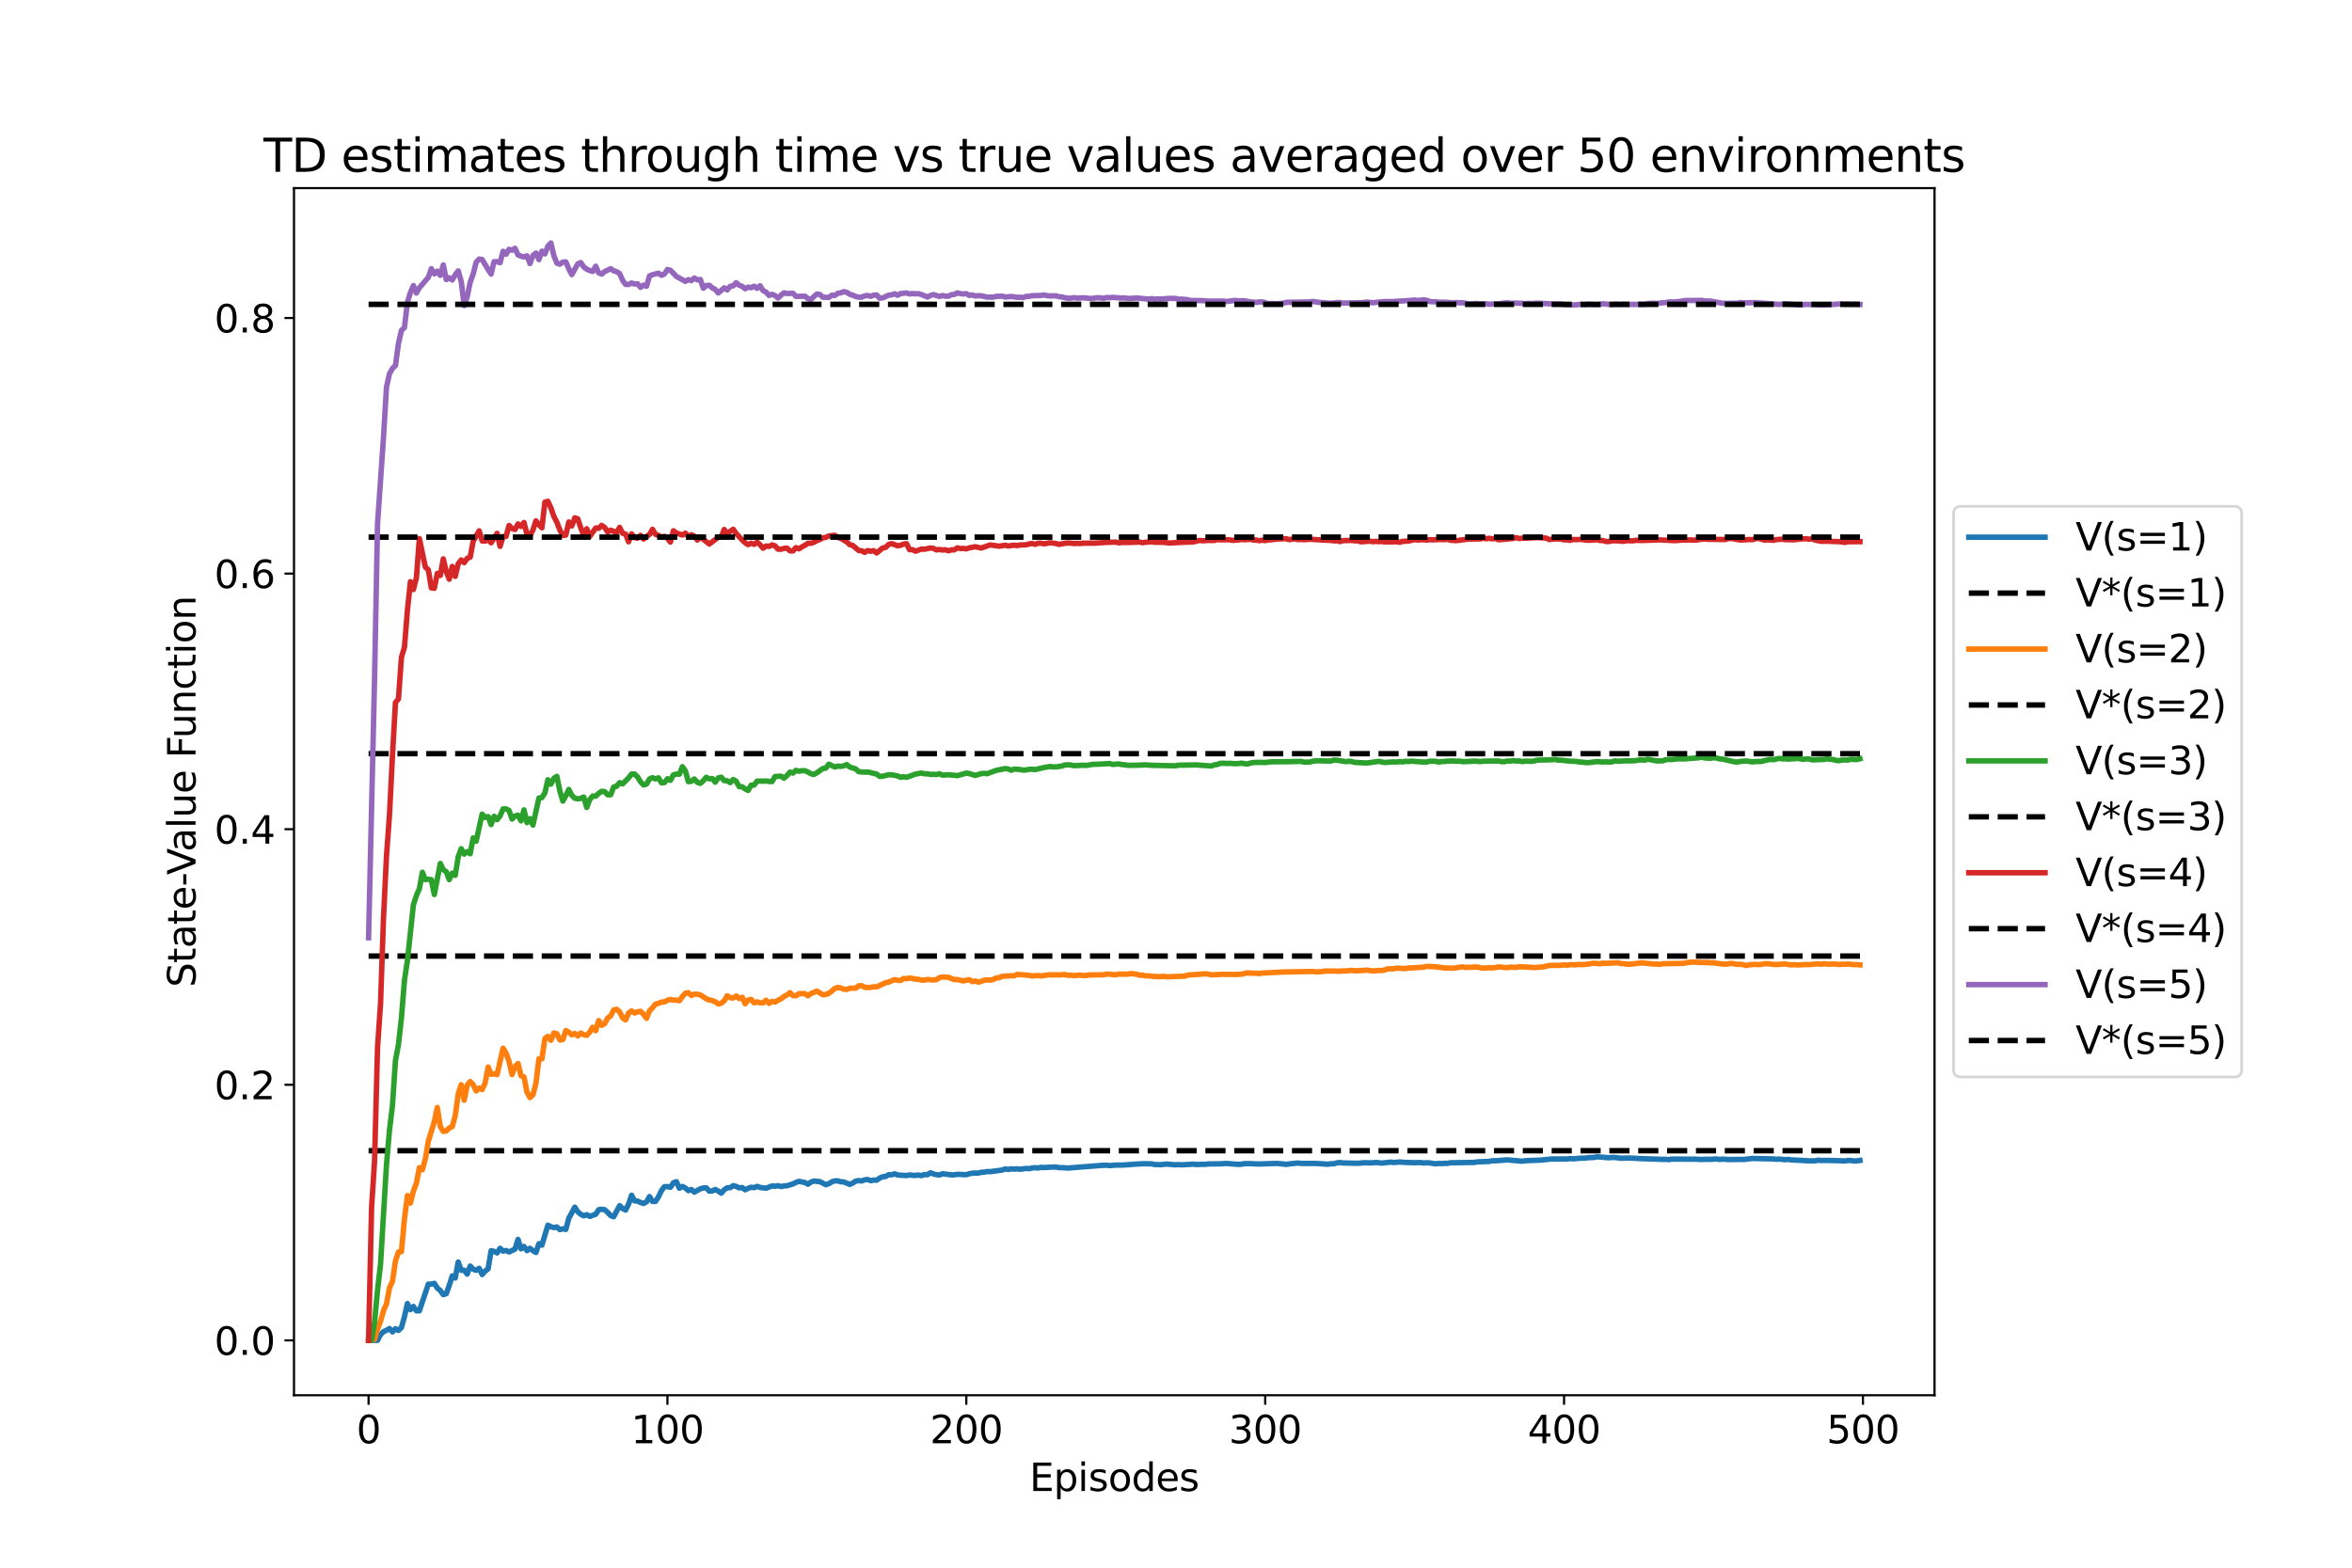 <?xml version="1.0" encoding="utf-8" standalone="no"?>
<!DOCTYPE svg PUBLIC "-//W3C//DTD SVG 1.1//EN"
  "http://www.w3.org/Graphics/SVG/1.1/DTD/svg11.dtd">
<svg height="576pt" version="1.1" viewBox="0 0 864 576" width="864pt" xmlns="http://www.w3.org/2000/svg" xmlns:xlink="http://www.w3.org/1999/xlink">
 <defs>
  <style type="text/css">*{stroke-linecap:butt;stroke-linejoin:round;}</style>
 </defs>
 <g id="figure_1">
  <g id="patch_1">
   <path d="M 0 576 
L 864 576 
L 864 0 
L 0 0 
z
" style="fill:#ffffff;"/>
  </g>
  <g id="axes_1">
   <g id="patch_2">
    <path d="M 108 512.64 
L 710.64 512.64 
L 710.64 69.12 
L 108 69.12 
z
" style="fill:#ffffff;"/>
   </g>
   <g id="matplotlib.axis_1">
    <g id="xtick_1">
     <g id="line2d_1">
      <defs>
       <path d="M 0 0 
L 0 3.5 
" id="m421526dd7f" style="stroke:#000000;stroke-width:0.8;"/>
      </defs>
      <g>
       <use style="stroke:#000000;stroke-width:0.8;" x="135.393" xlink:href="#m421526dd7f" y="512.64"/>
      </g>
     </g>
     <g id="text_1">
      <!-- 0 -->
      <g transform="translate(130.939 530.278)scale(0.14 -0.14)">
       <defs>
        <path d="M 2034 4250 
Q 1547 4250 1301 3770 
Q 1056 3291 1056 2328 
Q 1056 1369 1301 889 
Q 1547 409 2034 409 
Q 2525 409 2770 889 
Q 3016 1369 3016 2328 
Q 3016 3291 2770 3770 
Q 2525 4250 2034 4250 
z
M 2034 4750 
Q 2819 4750 3233 4129 
Q 3647 3509 3647 2328 
Q 3647 1150 3233 529 
Q 2819 -91 2034 -91 
Q 1250 -91 836 529 
Q 422 1150 422 2328 
Q 422 3509 836 4129 
Q 1250 4750 2034 4750 
z
" id="DejaVuSans-30" transform="scale(0.016)"/>
       </defs>
       <use xlink:href="#DejaVuSans-30"/>
      </g>
     </g>
    </g>
    <g id="xtick_2">
     <g id="line2d_2">
      <g>
       <use style="stroke:#000000;stroke-width:0.8;" x="245.183" xlink:href="#m421526dd7f" y="512.64"/>
      </g>
     </g>
     <g id="text_2">
      <!-- 100 -->
      <g transform="translate(231.822 530.278)scale(0.14 -0.14)">
       <defs>
        <path d="M 794 531 
L 1825 531 
L 1825 4091 
L 703 3866 
L 703 4441 
L 1819 4666 
L 2450 4666 
L 2450 531 
L 3481 531 
L 3481 0 
L 794 0 
L 794 531 
z
" id="DejaVuSans-31" transform="scale(0.016)"/>
       </defs>
       <use xlink:href="#DejaVuSans-31"/>
       <use x="63.623" xlink:href="#DejaVuSans-30"/>
       <use x="127.246" xlink:href="#DejaVuSans-30"/>
      </g>
     </g>
    </g>
    <g id="xtick_3">
     <g id="line2d_3">
      <g>
       <use style="stroke:#000000;stroke-width:0.8;" x="354.974" xlink:href="#m421526dd7f" y="512.64"/>
      </g>
     </g>
     <g id="text_3">
      <!-- 200 -->
      <g transform="translate(341.612 530.278)scale(0.14 -0.14)">
       <defs>
        <path d="M 1228 531 
L 3431 531 
L 3431 0 
L 469 0 
L 469 531 
Q 828 903 1448 1529 
Q 2069 2156 2228 2338 
Q 2531 2678 2651 2914 
Q 2772 3150 2772 3378 
Q 2772 3750 2511 3984 
Q 2250 4219 1831 4219 
Q 1534 4219 1204 4116 
Q 875 4013 500 3803 
L 500 4441 
Q 881 4594 1212 4672 
Q 1544 4750 1819 4750 
Q 2544 4750 2975 4387 
Q 3406 4025 3406 3419 
Q 3406 3131 3298 2873 
Q 3191 2616 2906 2266 
Q 2828 2175 2409 1742 
Q 1991 1309 1228 531 
z
" id="DejaVuSans-32" transform="scale(0.016)"/>
       </defs>
       <use xlink:href="#DejaVuSans-32"/>
       <use x="63.623" xlink:href="#DejaVuSans-30"/>
       <use x="127.246" xlink:href="#DejaVuSans-30"/>
      </g>
     </g>
    </g>
    <g id="xtick_4">
     <g id="line2d_4">
      <g>
       <use style="stroke:#000000;stroke-width:0.8;" x="464.764" xlink:href="#m421526dd7f" y="512.64"/>
      </g>
     </g>
     <g id="text_4">
      <!-- 300 -->
      <g transform="translate(451.403 530.278)scale(0.14 -0.14)">
       <defs>
        <path d="M 2597 2516 
Q 3050 2419 3304 2112 
Q 3559 1806 3559 1356 
Q 3559 666 3084 287 
Q 2609 -91 1734 -91 
Q 1441 -91 1130 -33 
Q 819 25 488 141 
L 488 750 
Q 750 597 1062 519 
Q 1375 441 1716 441 
Q 2309 441 2620 675 
Q 2931 909 2931 1356 
Q 2931 1769 2642 2001 
Q 2353 2234 1838 2234 
L 1294 2234 
L 1294 2753 
L 1863 2753 
Q 2328 2753 2575 2939 
Q 2822 3125 2822 3475 
Q 2822 3834 2567 4026 
Q 2313 4219 1838 4219 
Q 1578 4219 1281 4162 
Q 984 4106 628 3988 
L 628 4550 
Q 988 4650 1302 4700 
Q 1616 4750 1894 4750 
Q 2613 4750 3031 4423 
Q 3450 4097 3450 3541 
Q 3450 3153 3228 2886 
Q 3006 2619 2597 2516 
z
" id="DejaVuSans-33" transform="scale(0.016)"/>
       </defs>
       <use xlink:href="#DejaVuSans-33"/>
       <use x="63.623" xlink:href="#DejaVuSans-30"/>
       <use x="127.246" xlink:href="#DejaVuSans-30"/>
      </g>
     </g>
    </g>
    <g id="xtick_5">
     <g id="line2d_5">
      <g>
       <use style="stroke:#000000;stroke-width:0.8;" x="574.555" xlink:href="#m421526dd7f" y="512.64"/>
      </g>
     </g>
     <g id="text_5">
      <!-- 400 -->
      <g transform="translate(561.193 530.278)scale(0.14 -0.14)">
       <defs>
        <path d="M 2419 4116 
L 825 1625 
L 2419 1625 
L 2419 4116 
z
M 2253 4666 
L 3047 4666 
L 3047 1625 
L 3713 1625 
L 3713 1100 
L 3047 1100 
L 3047 0 
L 2419 0 
L 2419 1100 
L 313 1100 
L 313 1709 
L 2253 4666 
z
" id="DejaVuSans-34" transform="scale(0.016)"/>
       </defs>
       <use xlink:href="#DejaVuSans-34"/>
       <use x="63.623" xlink:href="#DejaVuSans-30"/>
       <use x="127.246" xlink:href="#DejaVuSans-30"/>
      </g>
     </g>
    </g>
    <g id="xtick_6">
     <g id="line2d_6">
      <g>
       <use style="stroke:#000000;stroke-width:0.8;" x="684.345" xlink:href="#m421526dd7f" y="512.64"/>
      </g>
     </g>
     <g id="text_6">
      <!-- 500 -->
      <g transform="translate(670.984 530.278)scale(0.14 -0.14)">
       <defs>
        <path d="M 691 4666 
L 3169 4666 
L 3169 4134 
L 1269 4134 
L 1269 2991 
Q 1406 3038 1543 3061 
Q 1681 3084 1819 3084 
Q 2600 3084 3056 2656 
Q 3513 2228 3513 1497 
Q 3513 744 3044 326 
Q 2575 -91 1722 -91 
Q 1428 -91 1123 -41 
Q 819 9 494 109 
L 494 744 
Q 775 591 1075 516 
Q 1375 441 1709 441 
Q 2250 441 2565 725 
Q 2881 1009 2881 1497 
Q 2881 1984 2565 2268 
Q 2250 2553 1709 2553 
Q 1456 2553 1204 2497 
Q 953 2441 691 2322 
L 691 4666 
z
" id="DejaVuSans-35" transform="scale(0.016)"/>
       </defs>
       <use xlink:href="#DejaVuSans-35"/>
       <use x="63.623" xlink:href="#DejaVuSans-30"/>
       <use x="127.246" xlink:href="#DejaVuSans-30"/>
      </g>
     </g>
    </g>
    <g id="text_7">
     <!-- Episodes -->
     <g transform="translate(378.181 547.827)scale(0.14 -0.14)">
      <defs>
       <path d="M 628 4666 
L 3578 4666 
L 3578 4134 
L 1259 4134 
L 1259 2753 
L 3481 2753 
L 3481 2222 
L 1259 2222 
L 1259 531 
L 3634 531 
L 3634 0 
L 628 0 
L 628 4666 
z
" id="DejaVuSans-45" transform="scale(0.016)"/>
       <path d="M 1159 525 
L 1159 -1331 
L 581 -1331 
L 581 3500 
L 1159 3500 
L 1159 2969 
Q 1341 3281 1617 3432 
Q 1894 3584 2278 3584 
Q 2916 3584 3314 3078 
Q 3713 2572 3713 1747 
Q 3713 922 3314 415 
Q 2916 -91 2278 -91 
Q 1894 -91 1617 61 
Q 1341 213 1159 525 
z
M 3116 1747 
Q 3116 2381 2855 2742 
Q 2594 3103 2138 3103 
Q 1681 3103 1420 2742 
Q 1159 2381 1159 1747 
Q 1159 1113 1420 752 
Q 1681 391 2138 391 
Q 2594 391 2855 752 
Q 3116 1113 3116 1747 
z
" id="DejaVuSans-70" transform="scale(0.016)"/>
       <path d="M 603 3500 
L 1178 3500 
L 1178 0 
L 603 0 
L 603 3500 
z
M 603 4863 
L 1178 4863 
L 1178 4134 
L 603 4134 
L 603 4863 
z
" id="DejaVuSans-69" transform="scale(0.016)"/>
       <path d="M 2834 3397 
L 2834 2853 
Q 2591 2978 2328 3040 
Q 2066 3103 1784 3103 
Q 1356 3103 1142 2972 
Q 928 2841 928 2578 
Q 928 2378 1081 2264 
Q 1234 2150 1697 2047 
L 1894 2003 
Q 2506 1872 2764 1633 
Q 3022 1394 3022 966 
Q 3022 478 2636 193 
Q 2250 -91 1575 -91 
Q 1294 -91 989 -36 
Q 684 19 347 128 
L 347 722 
Q 666 556 975 473 
Q 1284 391 1588 391 
Q 1994 391 2212 530 
Q 2431 669 2431 922 
Q 2431 1156 2273 1281 
Q 2116 1406 1581 1522 
L 1381 1569 
Q 847 1681 609 1914 
Q 372 2147 372 2553 
Q 372 3047 722 3315 
Q 1072 3584 1716 3584 
Q 2034 3584 2315 3537 
Q 2597 3491 2834 3397 
z
" id="DejaVuSans-73" transform="scale(0.016)"/>
       <path d="M 1959 3097 
Q 1497 3097 1228 2736 
Q 959 2375 959 1747 
Q 959 1119 1226 758 
Q 1494 397 1959 397 
Q 2419 397 2687 759 
Q 2956 1122 2956 1747 
Q 2956 2369 2687 2733 
Q 2419 3097 1959 3097 
z
M 1959 3584 
Q 2709 3584 3137 3096 
Q 3566 2609 3566 1747 
Q 3566 888 3137 398 
Q 2709 -91 1959 -91 
Q 1206 -91 779 398 
Q 353 888 353 1747 
Q 353 2609 779 3096 
Q 1206 3584 1959 3584 
z
" id="DejaVuSans-6f" transform="scale(0.016)"/>
       <path d="M 2906 2969 
L 2906 4863 
L 3481 4863 
L 3481 0 
L 2906 0 
L 2906 525 
Q 2725 213 2448 61 
Q 2172 -91 1784 -91 
Q 1150 -91 751 415 
Q 353 922 353 1747 
Q 353 2572 751 3078 
Q 1150 3584 1784 3584 
Q 2172 3584 2448 3432 
Q 2725 3281 2906 2969 
z
M 947 1747 
Q 947 1113 1208 752 
Q 1469 391 1925 391 
Q 2381 391 2643 752 
Q 2906 1113 2906 1747 
Q 2906 2381 2643 2742 
Q 2381 3103 1925 3103 
Q 1469 3103 1208 2742 
Q 947 2381 947 1747 
z
" id="DejaVuSans-64" transform="scale(0.016)"/>
       <path d="M 3597 1894 
L 3597 1613 
L 953 1613 
Q 991 1019 1311 708 
Q 1631 397 2203 397 
Q 2534 397 2845 478 
Q 3156 559 3463 722 
L 3463 178 
Q 3153 47 2828 -22 
Q 2503 -91 2169 -91 
Q 1331 -91 842 396 
Q 353 884 353 1716 
Q 353 2575 817 3079 
Q 1281 3584 2069 3584 
Q 2775 3584 3186 3129 
Q 3597 2675 3597 1894 
z
M 3022 2063 
Q 3016 2534 2758 2815 
Q 2500 3097 2075 3097 
Q 1594 3097 1305 2825 
Q 1016 2553 972 2059 
L 3022 2063 
z
" id="DejaVuSans-65" transform="scale(0.016)"/>
      </defs>
      <use xlink:href="#DejaVuSans-45"/>
      <use x="63.184" xlink:href="#DejaVuSans-70"/>
      <use x="126.66" xlink:href="#DejaVuSans-69"/>
      <use x="154.443" xlink:href="#DejaVuSans-73"/>
      <use x="206.543" xlink:href="#DejaVuSans-6f"/>
      <use x="267.725" xlink:href="#DejaVuSans-64"/>
      <use x="331.201" xlink:href="#DejaVuSans-65"/>
      <use x="392.725" xlink:href="#DejaVuSans-73"/>
     </g>
    </g>
   </g>
   <g id="matplotlib.axis_2">
    <g id="ytick_1">
     <g id="line2d_7">
      <defs>
       <path d="M 0 0 
L -3.5 0 
" id="m75b2218aee" style="stroke:#000000;stroke-width:0.8;"/>
      </defs>
      <g>
       <use style="stroke:#000000;stroke-width:0.8;" x="108" xlink:href="#m75b2218aee" y="492.48"/>
      </g>
     </g>
     <g id="text_8">
      <!-- 0.0 -->
      <g transform="translate(78.736 497.799)scale(0.14 -0.14)">
       <defs>
        <path d="M 684 794 
L 1344 794 
L 1344 0 
L 684 0 
L 684 794 
z
" id="DejaVuSans-2e" transform="scale(0.016)"/>
       </defs>
       <use xlink:href="#DejaVuSans-30"/>
       <use x="63.623" xlink:href="#DejaVuSans-2e"/>
       <use x="95.41" xlink:href="#DejaVuSans-30"/>
      </g>
     </g>
    </g>
    <g id="ytick_2">
     <g id="line2d_8">
      <g>
       <use style="stroke:#000000;stroke-width:0.8;" x="108" xlink:href="#m75b2218aee" y="398.57"/>
      </g>
     </g>
     <g id="text_9">
      <!-- 0.2 -->
      <g transform="translate(78.736 403.889)scale(0.14 -0.14)">
       <use xlink:href="#DejaVuSans-30"/>
       <use x="63.623" xlink:href="#DejaVuSans-2e"/>
       <use x="95.41" xlink:href="#DejaVuSans-32"/>
      </g>
     </g>
    </g>
    <g id="ytick_3">
     <g id="line2d_9">
      <g>
       <use style="stroke:#000000;stroke-width:0.8;" x="108" xlink:href="#m75b2218aee" y="304.659"/>
      </g>
     </g>
     <g id="text_10">
      <!-- 0.4 -->
      <g transform="translate(78.736 309.978)scale(0.14 -0.14)">
       <use xlink:href="#DejaVuSans-30"/>
       <use x="63.623" xlink:href="#DejaVuSans-2e"/>
       <use x="95.41" xlink:href="#DejaVuSans-34"/>
      </g>
     </g>
    </g>
    <g id="ytick_4">
     <g id="line2d_10">
      <g>
       <use style="stroke:#000000;stroke-width:0.8;" x="108" xlink:href="#m75b2218aee" y="210.749"/>
      </g>
     </g>
     <g id="text_11">
      <!-- 0.6 -->
      <g transform="translate(78.736 216.068)scale(0.14 -0.14)">
       <defs>
        <path d="M 2113 2584 
Q 1688 2584 1439 2293 
Q 1191 2003 1191 1497 
Q 1191 994 1439 701 
Q 1688 409 2113 409 
Q 2538 409 2786 701 
Q 3034 994 3034 1497 
Q 3034 2003 2786 2293 
Q 2538 2584 2113 2584 
z
M 3366 4563 
L 3366 3988 
Q 3128 4100 2886 4159 
Q 2644 4219 2406 4219 
Q 1781 4219 1451 3797 
Q 1122 3375 1075 2522 
Q 1259 2794 1537 2939 
Q 1816 3084 2150 3084 
Q 2853 3084 3261 2657 
Q 3669 2231 3669 1497 
Q 3669 778 3244 343 
Q 2819 -91 2113 -91 
Q 1303 -91 875 529 
Q 447 1150 447 2328 
Q 447 3434 972 4092 
Q 1497 4750 2381 4750 
Q 2619 4750 2861 4703 
Q 3103 4656 3366 4563 
z
" id="DejaVuSans-36" transform="scale(0.016)"/>
       </defs>
       <use xlink:href="#DejaVuSans-30"/>
       <use x="63.623" xlink:href="#DejaVuSans-2e"/>
       <use x="95.41" xlink:href="#DejaVuSans-36"/>
      </g>
     </g>
    </g>
    <g id="ytick_5">
     <g id="line2d_11">
      <g>
       <use style="stroke:#000000;stroke-width:0.8;" x="108" xlink:href="#m75b2218aee" y="116.839"/>
      </g>
     </g>
     <g id="text_12">
      <!-- 0.8 -->
      <g transform="translate(78.736 122.158)scale(0.14 -0.14)">
       <defs>
        <path d="M 2034 2216 
Q 1584 2216 1326 1975 
Q 1069 1734 1069 1313 
Q 1069 891 1326 650 
Q 1584 409 2034 409 
Q 2484 409 2743 651 
Q 3003 894 3003 1313 
Q 3003 1734 2745 1975 
Q 2488 2216 2034 2216 
z
M 1403 2484 
Q 997 2584 770 2862 
Q 544 3141 544 3541 
Q 544 4100 942 4425 
Q 1341 4750 2034 4750 
Q 2731 4750 3128 4425 
Q 3525 4100 3525 3541 
Q 3525 3141 3298 2862 
Q 3072 2584 2669 2484 
Q 3125 2378 3379 2068 
Q 3634 1759 3634 1313 
Q 3634 634 3220 271 
Q 2806 -91 2034 -91 
Q 1263 -91 848 271 
Q 434 634 434 1313 
Q 434 1759 690 2068 
Q 947 2378 1403 2484 
z
M 1172 3481 
Q 1172 3119 1398 2916 
Q 1625 2713 2034 2713 
Q 2441 2713 2670 2916 
Q 2900 3119 2900 3481 
Q 2900 3844 2670 4047 
Q 2441 4250 2034 4250 
Q 1625 4250 1398 4047 
Q 1172 3844 1172 3481 
z
" id="DejaVuSans-38" transform="scale(0.016)"/>
       </defs>
       <use xlink:href="#DejaVuSans-30"/>
       <use x="63.623" xlink:href="#DejaVuSans-2e"/>
       <use x="95.41" xlink:href="#DejaVuSans-38"/>
      </g>
     </g>
    </g>
    <g id="text_13">
     <!-- State-Value Function -->
     <g transform="translate(71.824 362.743)rotate(-90)scale(0.14 -0.14)">
      <defs>
       <path d="M 3425 4513 
L 3425 3897 
Q 3066 4069 2747 4153 
Q 2428 4238 2131 4238 
Q 1616 4238 1336 4038 
Q 1056 3838 1056 3469 
Q 1056 3159 1242 3001 
Q 1428 2844 1947 2747 
L 2328 2669 
Q 3034 2534 3370 2195 
Q 3706 1856 3706 1288 
Q 3706 609 3251 259 
Q 2797 -91 1919 -91 
Q 1588 -91 1214 -16 
Q 841 59 441 206 
L 441 856 
Q 825 641 1194 531 
Q 1563 422 1919 422 
Q 2459 422 2753 634 
Q 3047 847 3047 1241 
Q 3047 1584 2836 1778 
Q 2625 1972 2144 2069 
L 1759 2144 
Q 1053 2284 737 2584 
Q 422 2884 422 3419 
Q 422 4038 858 4394 
Q 1294 4750 2059 4750 
Q 2388 4750 2728 4690 
Q 3069 4631 3425 4513 
z
" id="DejaVuSans-53" transform="scale(0.016)"/>
       <path d="M 1172 4494 
L 1172 3500 
L 2356 3500 
L 2356 3053 
L 1172 3053 
L 1172 1153 
Q 1172 725 1289 603 
Q 1406 481 1766 481 
L 2356 481 
L 2356 0 
L 1766 0 
Q 1100 0 847 248 
Q 594 497 594 1153 
L 594 3053 
L 172 3053 
L 172 3500 
L 594 3500 
L 594 4494 
L 1172 4494 
z
" id="DejaVuSans-74" transform="scale(0.016)"/>
       <path d="M 2194 1759 
Q 1497 1759 1228 1600 
Q 959 1441 959 1056 
Q 959 750 1161 570 
Q 1363 391 1709 391 
Q 2188 391 2477 730 
Q 2766 1069 2766 1631 
L 2766 1759 
L 2194 1759 
z
M 3341 1997 
L 3341 0 
L 2766 0 
L 2766 531 
Q 2569 213 2275 61 
Q 1981 -91 1556 -91 
Q 1019 -91 701 211 
Q 384 513 384 1019 
Q 384 1609 779 1909 
Q 1175 2209 1959 2209 
L 2766 2209 
L 2766 2266 
Q 2766 2663 2505 2880 
Q 2244 3097 1772 3097 
Q 1472 3097 1187 3025 
Q 903 2953 641 2809 
L 641 3341 
Q 956 3463 1253 3523 
Q 1550 3584 1831 3584 
Q 2591 3584 2966 3190 
Q 3341 2797 3341 1997 
z
" id="DejaVuSans-61" transform="scale(0.016)"/>
       <path d="M 313 2009 
L 1997 2009 
L 1997 1497 
L 313 1497 
L 313 2009 
z
" id="DejaVuSans-2d" transform="scale(0.016)"/>
       <path d="M 1831 0 
L 50 4666 
L 709 4666 
L 2188 738 
L 3669 4666 
L 4325 4666 
L 2547 0 
L 1831 0 
z
" id="DejaVuSans-56" transform="scale(0.016)"/>
       <path d="M 603 4863 
L 1178 4863 
L 1178 0 
L 603 0 
L 603 4863 
z
" id="DejaVuSans-6c" transform="scale(0.016)"/>
       <path d="M 544 1381 
L 544 3500 
L 1119 3500 
L 1119 1403 
Q 1119 906 1312 657 
Q 1506 409 1894 409 
Q 2359 409 2629 706 
Q 2900 1003 2900 1516 
L 2900 3500 
L 3475 3500 
L 3475 0 
L 2900 0 
L 2900 538 
Q 2691 219 2414 64 
Q 2138 -91 1772 -91 
Q 1169 -91 856 284 
Q 544 659 544 1381 
z
M 1991 3584 
L 1991 3584 
z
" id="DejaVuSans-75" transform="scale(0.016)"/>
       <path id="DejaVuSans-20" transform="scale(0.016)"/>
       <path d="M 628 4666 
L 3309 4666 
L 3309 4134 
L 1259 4134 
L 1259 2759 
L 3109 2759 
L 3109 2228 
L 1259 2228 
L 1259 0 
L 628 0 
L 628 4666 
z
" id="DejaVuSans-46" transform="scale(0.016)"/>
       <path d="M 3513 2113 
L 3513 0 
L 2938 0 
L 2938 2094 
Q 2938 2591 2744 2837 
Q 2550 3084 2163 3084 
Q 1697 3084 1428 2787 
Q 1159 2491 1159 1978 
L 1159 0 
L 581 0 
L 581 3500 
L 1159 3500 
L 1159 2956 
Q 1366 3272 1645 3428 
Q 1925 3584 2291 3584 
Q 2894 3584 3203 3211 
Q 3513 2838 3513 2113 
z
" id="DejaVuSans-6e" transform="scale(0.016)"/>
       <path d="M 3122 3366 
L 3122 2828 
Q 2878 2963 2633 3030 
Q 2388 3097 2138 3097 
Q 1578 3097 1268 2742 
Q 959 2388 959 1747 
Q 959 1106 1268 751 
Q 1578 397 2138 397 
Q 2388 397 2633 464 
Q 2878 531 3122 666 
L 3122 134 
Q 2881 22 2623 -34 
Q 2366 -91 2075 -91 
Q 1284 -91 818 406 
Q 353 903 353 1747 
Q 353 2603 823 3093 
Q 1294 3584 2113 3584 
Q 2378 3584 2631 3529 
Q 2884 3475 3122 3366 
z
" id="DejaVuSans-63" transform="scale(0.016)"/>
      </defs>
      <use xlink:href="#DejaVuSans-53"/>
      <use x="63.477" xlink:href="#DejaVuSans-74"/>
      <use x="102.686" xlink:href="#DejaVuSans-61"/>
      <use x="163.965" xlink:href="#DejaVuSans-74"/>
      <use x="203.174" xlink:href="#DejaVuSans-65"/>
      <use x="264.697" xlink:href="#DejaVuSans-2d"/>
      <use x="294.906" xlink:href="#DejaVuSans-56"/>
      <use x="355.564" xlink:href="#DejaVuSans-61"/>
      <use x="416.844" xlink:href="#DejaVuSans-6c"/>
      <use x="444.627" xlink:href="#DejaVuSans-75"/>
      <use x="508.006" xlink:href="#DejaVuSans-65"/>
      <use x="569.529" xlink:href="#DejaVuSans-20"/>
      <use x="601.316" xlink:href="#DejaVuSans-46"/>
      <use x="653.336" xlink:href="#DejaVuSans-75"/>
      <use x="716.715" xlink:href="#DejaVuSans-6e"/>
      <use x="780.094" xlink:href="#DejaVuSans-63"/>
      <use x="835.074" xlink:href="#DejaVuSans-74"/>
      <use x="874.283" xlink:href="#DejaVuSans-69"/>
      <use x="902.066" xlink:href="#DejaVuSans-6f"/>
      <use x="963.248" xlink:href="#DejaVuSans-6e"/>
     </g>
    </g>
   </g>
   <g id="line2d_12">
    <path clip-path="url(#p83bdcebc0c)" d="M 135.393 492.48 
L 138.686 492.478 
L 139.784 490.32 
L 140.882 489.289 
L 141.98 488.793 
L 143.078 488.126 
L 144.176 489.371 
L 145.274 488.2 
L 146.372 488.827 
L 147.47 487.759 
L 148.568 483.805 
L 149.665 478.954 
L 150.763 481.191 
L 151.861 480.015 
L 152.959 481.629 
L 154.057 481.616 
L 157.351 471.795 
L 158.449 471.799 
L 159.547 471.528 
L 160.645 473.258 
L 161.742 474.172 
L 162.84 475.683 
L 163.938 475.325 
L 165.036 472.263 
L 166.134 468.793 
L 167.232 469.567 
L 168.33 463.703 
L 169.428 466.726 
L 170.526 466.715 
L 171.624 468.119 
L 172.721 465.176 
L 173.819 466.344 
L 174.917 466.745 
L 176.015 466.004 
L 177.113 468.287 
L 178.211 467.038 
L 179.309 466.184 
L 180.407 459.531 
L 181.505 459.781 
L 182.603 460.349 
L 183.701 458.646 
L 184.798 459.698 
L 185.896 459.455 
L 186.994 459.988 
L 189.19 458.945 
L 190.288 455.378 
L 191.386 458.845 
L 192.484 457.973 
L 193.582 459.513 
L 194.68 458.643 
L 195.777 459.536 
L 196.875 460.177 
L 197.973 456.965 
L 199.071 457.489 
L 201.267 450.169 
L 202.365 450.729 
L 203.463 451.052 
L 204.561 450.807 
L 205.659 451.785 
L 206.757 451.494 
L 207.854 451.708 
L 208.952 447.616 
L 211.148 443.537 
L 212.246 445.244 
L 213.344 446.153 
L 214.442 446.708 
L 215.54 446.293 
L 216.638 446.927 
L 218.833 446.126 
L 219.931 444.479 
L 221.029 444.309 
L 222.127 444.47 
L 223.225 445.468 
L 224.323 446.63 
L 225.421 447.059 
L 227.617 442.973 
L 228.715 444.047 
L 229.813 444.589 
L 230.91 442.4 
L 232.008 439.156 
L 233.106 441.214 
L 234.204 441.295 
L 235.302 441.816 
L 236.4 442.176 
L 237.498 441.595 
L 238.596 439.65 
L 239.694 441.438 
L 240.792 441.437 
L 241.89 439.731 
L 242.987 437.45 
L 244.085 436.004 
L 245.183 435.99 
L 246.281 436.231 
L 247.379 434.584 
L 248.477 434.17 
L 249.575 436.597 
L 250.673 435.924 
L 251.771 436.49 
L 252.869 437.479 
L 253.966 437.047 
L 255.064 438.011 
L 257.26 436.798 
L 258.358 436.473 
L 259.456 436.446 
L 260.554 437.644 
L 261.652 437.59 
L 262.75 437.028 
L 263.848 437.618 
L 264.946 438.392 
L 266.043 437.133 
L 267.141 436.409 
L 268.239 436.387 
L 269.337 435.623 
L 270.435 435.919 
L 271.533 436.457 
L 272.631 436.325 
L 273.729 437.156 
L 274.827 436.619 
L 275.925 436.222 
L 277.022 436.372 
L 278.12 435.897 
L 279.218 436.296 
L 281.414 436.581 
L 283.61 435.736 
L 284.708 435.854 
L 285.806 435.637 
L 286.904 435.974 
L 288.002 435.732 
L 289.099 435.67 
L 291.295 434.987 
L 292.393 434.443 
L 293.491 434.053 
L 295.687 434.475 
L 296.785 435.107 
L 297.883 434.322 
L 298.981 433.95 
L 301.176 434.156 
L 303.372 435.285 
L 304.47 434.907 
L 305.568 434.215 
L 306.666 433.887 
L 307.764 433.871 
L 308.862 434.194 
L 309.96 434.272 
L 312.155 435.157 
L 313.253 434.696 
L 314.351 433.951 
L 315.449 433.786 
L 316.547 433.914 
L 317.645 433.492 
L 318.743 433.357 
L 319.841 433.799 
L 320.939 433.59 
L 322.037 433.626 
L 323.134 432.867 
L 324.232 432.351 
L 325.33 432.285 
L 326.428 431.623 
L 327.526 431.638 
L 328.624 431.286 
L 329.722 431.708 
L 333.016 431.926 
L 334.114 431.69 
L 335.211 431.842 
L 336.309 431.878 
L 337.407 431.724 
L 338.505 431.956 
L 339.603 431.559 
L 340.701 431.615 
L 341.799 430.901 
L 342.897 431.328 
L 343.995 431.596 
L 345.093 431.728 
L 346.19 431.266 
L 348.386 431.525 
L 349.484 431.673 
L 350.582 431.648 
L 351.68 431.458 
L 354.974 431.618 
L 356.072 431.253 
L 357.17 431.047 
L 359.365 431.01 
L 360.463 430.722 
L 361.561 430.669 
L 362.659 430.445 
L 363.757 430.502 
L 368.149 429.9 
L 369.246 429.494 
L 370.344 429.672 
L 371.442 429.461 
L 372.54 429.563 
L 373.638 429.477 
L 374.736 429.602 
L 376.932 429.307 
L 378.03 429.399 
L 379.128 429.147 
L 380.226 429.025 
L 381.323 429.153 
L 382.421 428.912 
L 383.519 428.981 
L 385.715 428.854 
L 387.911 428.79 
L 389.009 429.013 
L 390.107 429.01 
L 392.302 429.159 
L 405.477 428.135 
L 406.575 428.133 
L 407.673 428.268 
L 409.869 428.07 
L 412.065 428.084 
L 414.261 427.949 
L 416.456 427.769 
L 419.75 427.585 
L 421.946 427.606 
L 423.044 427.627 
L 424.142 427.865 
L 426.338 427.941 
L 428.533 427.704 
L 431.827 427.984 
L 432.925 427.9 
L 434.023 427.974 
L 438.414 427.743 
L 439.512 427.865 
L 441.708 427.795 
L 442.806 427.797 
L 443.904 427.661 
L 448.296 427.611 
L 450.491 427.47 
L 454.883 427.824 
L 455.981 427.767 
L 457.079 427.553 
L 459.275 427.551 
L 462.568 427.673 
L 469.156 427.461 
L 472.45 427.805 
L 474.645 427.523 
L 476.841 427.326 
L 477.939 427.461 
L 483.429 427.473 
L 487.82 427.759 
L 488.918 427.584 
L 490.016 427.59 
L 491.114 427.265 
L 492.212 427.14 
L 493.31 427.292 
L 498.799 427.42 
L 500.995 427.219 
L 504.289 427.253 
L 505.387 427.105 
L 507.582 427.342 
L 510.876 426.985 
L 511.974 427.129 
L 514.17 426.945 
L 516.366 427.113 
L 519.659 427.199 
L 521.855 427.149 
L 522.953 427.309 
L 524.051 427.223 
L 525.149 427.272 
L 527.345 427.616 
L 528.443 427.475 
L 529.541 427.533 
L 530.638 427.426 
L 531.736 427.456 
L 532.834 427.221 
L 541.618 427.099 
L 542.715 426.89 
L 547.107 426.728 
L 548.205 426.47 
L 549.303 426.502 
L 553.694 426.165 
L 559.184 426.647 
L 560.282 426.467 
L 563.576 426.338 
L 565.771 426.268 
L 570.163 425.828 
L 575.653 425.838 
L 576.75 425.692 
L 577.848 425.772 
L 581.142 425.519 
L 582.24 425.548 
L 583.338 425.352 
L 585.534 425.27 
L 586.632 425.033 
L 589.925 425.294 
L 591.023 425.38 
L 592.121 425.266 
L 593.219 425.289 
L 595.415 425.554 
L 598.709 425.489 
L 603.1 425.711 
L 610.786 425.975 
L 611.883 425.963 
L 612.981 426.065 
L 614.079 425.879 
L 622.863 425.911 
L 625.058 426.016 
L 626.156 425.953 
L 628.352 425.964 
L 630.548 425.825 
L 631.646 426.015 
L 632.744 425.889 
L 634.939 426.038 
L 639.331 425.985 
L 640.429 426.035 
L 643.723 425.645 
L 651.408 425.808 
L 652.506 425.93 
L 653.604 425.868 
L 655.8 426.095 
L 656.898 425.991 
L 657.995 426.182 
L 661.289 426.335 
L 664.583 426.533 
L 666.779 426.499 
L 667.877 426.271 
L 668.975 426.384 
L 671.17 426.352 
L 674.464 426.434 
L 677.758 426.56 
L 678.856 426.377 
L 679.954 426.389 
L 681.051 426.572 
L 682.149 426.526 
L 683.247 426.363 
L 683.247 426.363 
" style="fill:none;stroke:#1f77b4;stroke-linecap:square;stroke-width:2;"/>
   </g>
   <g id="line2d_13">
    <path clip-path="url(#p83bdcebc0c)" d="M 135.393 422.797 
L 683.247 422.797 
L 683.247 422.797 
" style="fill:none;stroke:#000000;stroke-dasharray:7.4,3.2;stroke-dashoffset:0;stroke-width:2;"/>
   </g>
   <g id="line2d_14">
    <path clip-path="url(#p83bdcebc0c)" d="M 135.393 492.48 
L 136.491 492.48 
L 137.589 492.085 
L 138.686 488.347 
L 139.784 485.469 
L 140.882 481.536 
L 141.98 479.093 
L 143.078 473.151 
L 144.176 470.792 
L 145.274 463.288 
L 146.372 459.991 
L 147.47 459.875 
L 148.568 447.898 
L 149.665 439.289 
L 150.763 442.033 
L 151.861 437.618 
L 152.959 434.792 
L 154.057 429.026 
L 155.155 429.805 
L 156.253 425.804 
L 157.351 419.29 
L 159.547 412.114 
L 160.645 406.924 
L 161.742 413.884 
L 162.84 415.689 
L 163.938 415.54 
L 165.036 414.439 
L 166.134 413.921 
L 167.232 409.945 
L 168.33 401.86 
L 169.428 398.536 
L 170.526 404.246 
L 171.624 398.693 
L 172.721 397.384 
L 173.819 398.504 
L 174.917 400.836 
L 176.015 399.784 
L 177.113 400.317 
L 178.211 397.908 
L 179.309 392.035 
L 180.407 394.726 
L 181.505 394.532 
L 182.603 394.831 
L 184.798 385.116 
L 185.896 386.946 
L 186.994 389.981 
L 188.092 394.82 
L 189.19 391.882 
L 190.288 390.745 
L 191.386 395.238 
L 192.484 395.681 
L 193.582 401.237 
L 194.68 403.268 
L 195.777 402.247 
L 196.875 398.056 
L 197.973 389.028 
L 199.071 389.038 
L 200.169 381.54 
L 201.267 380.802 
L 202.365 382.229 
L 203.463 379.53 
L 204.561 379.839 
L 205.659 382.109 
L 206.757 381.97 
L 207.854 378.637 
L 208.952 379.228 
L 210.05 380.226 
L 211.148 379.709 
L 212.246 380.63 
L 213.344 379.566 
L 214.442 380.18 
L 215.54 380.403 
L 216.638 379.184 
L 217.736 377.432 
L 218.833 378.696 
L 219.931 374.992 
L 221.029 376.713 
L 222.127 376.082 
L 223.225 374.034 
L 224.323 373.287 
L 225.421 371.087 
L 226.519 370.824 
L 227.617 371.768 
L 228.715 373.992 
L 229.813 374.732 
L 230.91 372.202 
L 232.008 371.417 
L 233.106 372.198 
L 234.204 371.785 
L 235.302 371.572 
L 236.4 372.67 
L 237.498 374.148 
L 238.596 371.376 
L 239.694 370.325 
L 240.792 368.935 
L 241.89 368.636 
L 242.987 368.204 
L 244.085 368.137 
L 245.183 367.508 
L 246.281 367.238 
L 247.379 367.487 
L 248.477 367.454 
L 249.575 367.678 
L 250.673 366.158 
L 251.771 364.92 
L 252.869 364.735 
L 253.966 365.748 
L 255.064 365.254 
L 256.162 365.316 
L 257.26 365.536 
L 259.456 366.997 
L 260.554 367.395 
L 261.652 367.617 
L 262.75 368.052 
L 263.848 368.878 
L 264.946 368.618 
L 266.043 367.691 
L 267.141 365.851 
L 268.239 366.566 
L 269.337 366.697 
L 270.435 365.948 
L 271.533 366.906 
L 272.631 366.395 
L 273.729 368.814 
L 274.827 367.437 
L 275.925 367.17 
L 277.022 368.471 
L 278.12 368.079 
L 279.218 368.467 
L 280.316 368.481 
L 281.414 367.483 
L 282.512 368.65 
L 283.61 367.924 
L 284.708 368.194 
L 285.806 367.507 
L 286.904 366.985 
L 288.002 366.139 
L 289.099 365.551 
L 290.197 364.723 
L 291.295 365.805 
L 292.393 365.867 
L 293.491 365.106 
L 295.687 365.079 
L 296.785 365.884 
L 297.883 365.065 
L 300.078 364.143 
L 302.274 365.493 
L 303.372 365.367 
L 304.47 365.002 
L 306.666 363.184 
L 307.764 362.815 
L 308.862 362.98 
L 309.96 363.438 
L 311.058 363.556 
L 312.155 363.093 
L 314.351 363.081 
L 315.449 362.211 
L 316.547 362.165 
L 317.645 362.766 
L 318.743 362.833 
L 319.841 362.786 
L 320.939 362.568 
L 322.037 362.596 
L 325.33 361.057 
L 326.428 360.853 
L 328.624 359.936 
L 329.722 360.171 
L 330.82 360.248 
L 331.918 359.533 
L 333.016 359.596 
L 334.114 359.334 
L 336.309 359.747 
L 337.407 359.826 
L 338.505 360.116 
L 339.603 360.104 
L 340.701 359.899 
L 342.897 360.06 
L 343.995 359.964 
L 345.093 359.219 
L 346.19 358.953 
L 348.386 359.087 
L 350.582 359.932 
L 351.68 359.896 
L 353.876 360.422 
L 356.072 359.924 
L 357.17 360.681 
L 358.267 360.433 
L 359.365 360.887 
L 361.561 360.179 
L 362.659 360.039 
L 363.757 360.132 
L 364.855 359.864 
L 365.953 359.336 
L 367.051 359.218 
L 368.149 358.711 
L 371.442 358.517 
L 372.54 358.537 
L 373.638 358.013 
L 378.03 358.346 
L 379.128 358.588 
L 381.323 358.424 
L 382.421 358.591 
L 384.617 358.258 
L 385.715 358.136 
L 386.813 358.25 
L 387.911 358.149 
L 389.009 358.223 
L 391.205 358.058 
L 392.302 358.358 
L 393.4 358.293 
L 394.498 358.481 
L 396.694 358.265 
L 397.792 358.431 
L 398.89 358.457 
L 399.988 358.226 
L 405.477 358.147 
L 406.575 357.88 
L 409.869 358.167 
L 410.967 357.893 
L 414.261 357.946 
L 415.358 357.69 
L 417.554 357.963 
L 418.652 358.309 
L 419.75 358.305 
L 420.848 358.557 
L 421.946 358.542 
L 424.142 358.807 
L 426.338 358.847 
L 427.435 358.706 
L 428.533 358.912 
L 435.121 358.66 
L 436.219 358.314 
L 437.317 358.169 
L 439.512 358.058 
L 442.806 357.795 
L 443.904 357.924 
L 445.002 358.169 
L 449.394 357.967 
L 450.491 358.047 
L 451.589 357.985 
L 453.785 358.042 
L 455.981 357.942 
L 458.177 357.452 
L 459.275 357.552 
L 461.47 357.585 
L 462.568 357.716 
L 463.666 357.527 
L 471.352 357.136 
L 482.331 356.944 
L 483.429 357.102 
L 485.624 356.982 
L 486.722 356.774 
L 490.016 356.785 
L 492.212 356.873 
L 493.31 356.725 
L 494.408 356.738 
L 496.603 356.525 
L 497.701 356.706 
L 499.897 356.617 
L 502.093 356.449 
L 504.289 356.754 
L 506.485 356.558 
L 507.582 356.605 
L 508.68 356.375 
L 509.778 355.981 
L 511.974 355.933 
L 513.072 355.712 
L 516.366 355.875 
L 517.464 355.612 
L 518.562 355.652 
L 522.953 355.353 
L 524.051 355.068 
L 527.345 355.211 
L 528.443 355.408 
L 529.541 355.458 
L 530.638 355.651 
L 533.932 355.74 
L 537.226 355.232 
L 538.324 355.452 
L 542.715 355.299 
L 543.813 355.571 
L 544.911 355.706 
L 547.107 355.586 
L 548.205 355.621 
L 549.303 355.507 
L 550.401 355.272 
L 552.597 355.443 
L 553.694 355.541 
L 554.792 355.349 
L 556.988 355.451 
L 558.086 355.193 
L 562.478 355.414 
L 563.576 355.501 
L 565.771 355.334 
L 566.869 355.256 
L 569.065 354.725 
L 573.457 354.681 
L 574.555 354.478 
L 575.653 354.681 
L 576.75 354.432 
L 578.946 354.497 
L 580.044 354.325 
L 581.142 354.434 
L 583.338 354.256 
L 584.436 354.02 
L 585.534 353.918 
L 587.73 354.11 
L 588.827 353.879 
L 589.925 353.964 
L 592.121 353.854 
L 594.317 353.738 
L 595.415 354.046 
L 596.513 354.084 
L 597.611 354.249 
L 598.709 354.293 
L 603.1 353.769 
L 607.492 354.222 
L 608.59 354.209 
L 609.688 354.331 
L 610.786 354.1 
L 618.471 353.953 
L 619.569 353.711 
L 621.765 353.475 
L 625.058 353.654 
L 627.254 353.623 
L 628.352 353.79 
L 629.45 353.706 
L 630.548 353.958 
L 633.842 354.282 
L 636.037 353.984 
L 638.233 354.335 
L 639.331 354.313 
L 640.429 354.442 
L 641.527 354.761 
L 642.625 354.459 
L 644.821 354.323 
L 645.919 354.432 
L 647.016 354.333 
L 648.114 354.105 
L 649.212 354.071 
L 651.408 354.352 
L 652.506 354.4 
L 655.8 354.162 
L 656.898 354.399 
L 657.995 354.506 
L 659.093 354.434 
L 660.191 354.543 
L 663.485 354.388 
L 664.583 354.419 
L 667.877 354.123 
L 668.975 354.311 
L 670.072 354.064 
L 671.17 354.253 
L 674.464 354.213 
L 675.562 354.399 
L 676.66 354.269 
L 677.758 354.294 
L 678.856 354.209 
L 681.051 354.439 
L 682.149 354.401 
L 683.247 354.528 
L 683.247 354.528 
" style="fill:none;stroke:#ff7f0e;stroke-linecap:square;stroke-width:2;"/>
   </g>
   <g id="line2d_15">
    <path clip-path="url(#p83bdcebc0c)" d="M 135.393 351.283 
L 683.247 351.283 
L 683.247 351.283 
" style="fill:none;stroke:#000000;stroke-dasharray:7.4,3.2;stroke-dashoffset:0;stroke-width:2;"/>
   </g>
   <g id="line2d_16">
    <path clip-path="url(#p83bdcebc0c)" d="M 135.393 492.48 
L 136.491 492.48 
L 137.589 485.819 
L 138.686 474.105 
L 139.784 464.521 
L 141.98 427.911 
L 143.078 415.262 
L 144.176 406.131 
L 145.274 389.625 
L 146.372 383.805 
L 147.47 373.964 
L 148.568 360.289 
L 149.665 352.91 
L 151.861 332.422 
L 152.959 329.089 
L 154.057 326.511 
L 155.155 320.483 
L 156.253 323.171 
L 157.351 323.062 
L 158.449 323.221 
L 159.547 328.673 
L 161.742 317.255 
L 162.84 319.574 
L 163.938 320.279 
L 165.036 323.193 
L 166.134 320.792 
L 167.232 321.605 
L 168.33 314.776 
L 169.428 311.825 
L 170.526 313.805 
L 171.624 312.897 
L 172.721 313.682 
L 173.819 307.883 
L 174.917 309.078 
L 177.113 299.134 
L 178.211 300.364 
L 179.309 300.03 
L 180.407 302.978 
L 181.505 299.918 
L 182.603 301.168 
L 183.701 299.784 
L 184.798 297.221 
L 185.896 297.19 
L 186.994 297.788 
L 188.092 300.938 
L 189.19 299.817 
L 190.288 299.518 
L 191.386 301.598 
L 192.484 297.571 
L 193.582 302.247 
L 194.68 300.785 
L 195.777 303.158 
L 197.973 293.206 
L 199.071 293.068 
L 200.169 291.325 
L 201.267 286.496 
L 202.365 288.106 
L 203.463 285.963 
L 204.561 285.242 
L 205.659 290.609 
L 206.757 294.336 
L 207.854 292.383 
L 208.952 290.067 
L 210.05 292.245 
L 211.148 293.295 
L 212.246 293.496 
L 213.344 293.356 
L 214.442 292.847 
L 215.54 296.673 
L 216.638 293.767 
L 217.736 292.477 
L 218.833 292.552 
L 219.931 291.49 
L 221.029 290.73 
L 222.127 290.86 
L 223.225 292.023 
L 224.323 292.036 
L 225.421 289.151 
L 226.519 288.903 
L 227.617 287.553 
L 228.715 288.017 
L 230.91 285.818 
L 232.008 284.412 
L 233.106 284.404 
L 234.204 285.434 
L 235.302 287.247 
L 236.4 288.4 
L 237.498 288.087 
L 238.596 286.201 
L 239.694 285.736 
L 240.792 286.198 
L 241.89 285.784 
L 242.987 287.625 
L 244.085 287.54 
L 245.183 286.115 
L 246.281 286.714 
L 247.379 284.686 
L 248.477 284.404 
L 249.575 284.455 
L 250.673 281.695 
L 251.771 283.252 
L 252.869 287.186 
L 253.966 287.065 
L 255.064 286.22 
L 256.162 287.453 
L 257.26 287.811 
L 258.358 286.846 
L 259.456 285.582 
L 260.554 286.184 
L 261.652 286.043 
L 262.75 287.394 
L 263.848 285.803 
L 264.946 285.555 
L 266.043 286.819 
L 267.141 286.858 
L 268.239 287.551 
L 269.337 286.414 
L 270.435 287.053 
L 271.533 289.044 
L 272.631 289.076 
L 273.729 289.876 
L 274.827 290.413 
L 275.925 288.491 
L 277.022 288.443 
L 278.12 286.986 
L 280.316 286.995 
L 281.414 286.971 
L 282.512 287.123 
L 283.61 287.162 
L 284.708 285.315 
L 286.904 285.178 
L 288.002 285.928 
L 289.099 284.967 
L 290.197 283.674 
L 291.295 284.045 
L 292.393 283.046 
L 293.491 283.377 
L 294.589 283.175 
L 295.687 283.165 
L 296.785 283.653 
L 297.883 284.298 
L 298.981 284.561 
L 300.078 283.92 
L 302.274 282.373 
L 303.372 282.201 
L 304.47 280.768 
L 306.666 281.81 
L 307.764 281.475 
L 308.862 281.597 
L 309.96 281.382 
L 311.058 280.921 
L 312.155 281.818 
L 314.351 282.538 
L 315.449 283.532 
L 317.645 283.719 
L 318.743 283.636 
L 322.037 284.409 
L 323.134 285.264 
L 324.232 285.208 
L 326.428 284.66 
L 327.526 284.677 
L 329.722 285.068 
L 330.82 285.612 
L 331.918 285.371 
L 333.016 285.607 
L 336.309 284.415 
L 338.505 284.037 
L 339.603 284.318 
L 340.701 284.296 
L 341.799 284.541 
L 342.897 284.488 
L 343.995 284.598 
L 345.093 284.284 
L 346.19 284.813 
L 348.386 284.668 
L 350.582 284.846 
L 351.68 284.997 
L 354.974 284.039 
L 356.072 284.227 
L 358.267 284.913 
L 360.463 284.243 
L 361.561 284.145 
L 362.659 284.272 
L 365.953 283.056 
L 369.246 282.403 
L 370.344 282.522 
L 371.442 283.015 
L 372.54 282.574 
L 374.736 282.73 
L 375.834 282.958 
L 376.932 282.897 
L 378.03 282.662 
L 379.128 282.63 
L 380.226 282.753 
L 383.519 282.007 
L 385.715 281.614 
L 386.813 281.766 
L 387.911 281.784 
L 390.107 281.455 
L 391.205 281.056 
L 392.302 281.004 
L 393.4 281.088 
L 394.498 281.33 
L 397.792 281.172 
L 398.89 281.242 
L 399.988 281.12 
L 401.086 280.857 
L 404.379 280.737 
L 407.673 280.545 
L 408.771 280.878 
L 410.967 280.683 
L 412.065 280.928 
L 413.163 280.989 
L 414.261 281.196 
L 417.554 281.162 
L 420.848 281.015 
L 423.044 281.187 
L 431.827 281.373 
L 432.925 281.144 
L 439.512 281.045 
L 445.002 281.444 
L 446.1 281.04 
L 447.198 280.874 
L 448.296 280.464 
L 449.394 280.408 
L 450.491 280.512 
L 451.589 280.468 
L 453.785 280.595 
L 454.883 280.555 
L 455.981 280.393 
L 458.177 280.743 
L 459.275 280.362 
L 460.373 280.168 
L 462.568 280.1 
L 464.764 280.168 
L 466.96 279.905 
L 473.547 279.856 
L 475.743 279.796 
L 477.939 279.759 
L 479.037 280.028 
L 481.233 279.985 
L 482.331 279.667 
L 483.429 279.529 
L 488.918 279.625 
L 490.016 279.259 
L 491.114 279.323 
L 494.408 279.845 
L 495.506 279.703 
L 496.603 279.818 
L 497.701 280.118 
L 502.093 280.348 
L 506.485 279.747 
L 508.68 280.149 
L 511.974 279.934 
L 513.072 279.988 
L 514.17 279.827 
L 515.268 279.947 
L 516.366 279.723 
L 517.464 279.785 
L 518.562 279.674 
L 522.953 280.001 
L 524.051 280.002 
L 525.149 279.69 
L 527.345 279.709 
L 528.443 279.996 
L 529.541 279.809 
L 530.638 279.789 
L 531.736 279.646 
L 533.932 279.589 
L 535.03 279.735 
L 536.128 279.631 
L 537.226 279.855 
L 540.52 279.722 
L 541.618 279.625 
L 543.813 279.819 
L 544.911 279.674 
L 550.401 279.594 
L 551.499 279.825 
L 552.597 279.86 
L 553.694 279.605 
L 554.792 279.66 
L 555.89 279.459 
L 556.988 279.639 
L 558.086 279.552 
L 559.184 279.828 
L 560.282 279.638 
L 562.478 279.733 
L 563.576 279.612 
L 564.674 279.291 
L 567.967 279.196 
L 570.163 279.155 
L 571.261 279.044 
L 572.359 279.278 
L 573.457 279.297 
L 576.75 279.679 
L 578.946 279.751 
L 580.044 279.937 
L 583.338 280.226 
L 586.632 279.83 
L 588.827 279.971 
L 589.925 279.904 
L 591.023 280.002 
L 592.121 279.935 
L 593.219 279.549 
L 594.317 279.709 
L 596.513 279.571 
L 599.807 279.534 
L 600.904 279.46 
L 602.002 279.247 
L 603.1 279.212 
L 604.198 279.319 
L 605.296 278.954 
L 608.59 279.583 
L 610.786 279.548 
L 611.883 279.159 
L 612.981 279.04 
L 614.079 279.076 
L 616.275 278.813 
L 618.471 278.847 
L 623.96 278.431 
L 625.058 278.163 
L 626.156 278.479 
L 628.352 278.613 
L 629.45 278.412 
L 630.548 278.497 
L 631.646 278.83 
L 632.744 278.91 
L 637.135 279.906 
L 638.233 279.98 
L 639.331 279.765 
L 641.527 279.605 
L 643.723 279.952 
L 644.821 279.81 
L 647.016 279.778 
L 649.212 279.212 
L 650.31 279.034 
L 651.408 279.138 
L 653.604 278.627 
L 654.702 278.831 
L 655.8 278.786 
L 656.898 278.932 
L 657.995 278.812 
L 659.093 278.805 
L 660.191 278.633 
L 662.387 279 
L 663.485 278.838 
L 664.583 278.873 
L 665.681 279.204 
L 670.072 279.03 
L 671.17 278.793 
L 672.268 278.988 
L 673.366 279.056 
L 674.464 279.392 
L 675.562 279.492 
L 676.66 279.248 
L 678.856 279.243 
L 679.954 278.979 
L 682.149 279.074 
L 683.247 278.777 
L 683.247 278.777 
" style="fill:none;stroke:#2ca02c;stroke-linecap:square;stroke-width:2;"/>
   </g>
   <g id="line2d_17">
    <path clip-path="url(#p83bdcebc0c)" d="M 135.393 276.917 
L 683.247 276.917 
L 683.247 276.917 
" style="fill:none;stroke:#000000;stroke-dasharray:7.4,3.2;stroke-dashoffset:0;stroke-width:2;"/>
   </g>
   <g id="line2d_18">
    <path clip-path="url(#p83bdcebc0c)" d="M 135.393 492.48 
L 136.491 443.857 
L 137.589 426.657 
L 138.686 384.869 
L 139.784 368.857 
L 140.882 337.2 
L 141.98 314.469 
L 143.078 299.364 
L 144.176 277.545 
L 145.274 258.107 
L 146.372 256.788 
L 147.47 241.476 
L 148.568 237.857 
L 149.665 224.196 
L 150.763 213.724 
L 151.861 216.59 
L 152.959 212.314 
L 154.057 197.902 
L 156.253 208.366 
L 157.351 209.387 
L 158.449 216.006 
L 159.547 216.154 
L 160.645 210.684 
L 161.742 211.426 
L 162.84 205.349 
L 163.938 210.065 
L 165.036 212.814 
L 166.134 208.121 
L 167.232 211.771 
L 168.33 207.124 
L 169.428 205.737 
L 170.526 206.742 
L 171.624 205.154 
L 172.721 204.699 
L 173.819 198.859 
L 176.015 195.039 
L 177.113 198.761 
L 178.211 198.834 
L 179.309 198.346 
L 180.407 199.431 
L 182.603 195.967 
L 183.701 200.744 
L 184.798 197.139 
L 185.896 197.106 
L 186.994 193.076 
L 188.092 194.194 
L 189.19 194.528 
L 190.288 192.502 
L 191.386 193.437 
L 192.484 191.976 
L 193.582 196.332 
L 194.68 196.703 
L 195.777 194.717 
L 196.875 191.372 
L 197.973 192.803 
L 199.071 193.928 
L 200.169 184.503 
L 201.267 184.189 
L 202.365 186.595 
L 203.463 189.736 
L 204.561 191.88 
L 205.659 194.731 
L 206.757 196.756 
L 207.854 196.597 
L 208.952 191.79 
L 210.05 193.258 
L 211.148 190.265 
L 212.246 190.63 
L 213.344 193.937 
L 214.442 196.806 
L 215.54 194.277 
L 216.638 197.117 
L 218.833 194.006 
L 219.931 194.097 
L 221.029 193.038 
L 222.127 193.802 
L 223.225 195.469 
L 224.323 194.8 
L 226.519 195.667 
L 227.617 193.774 
L 228.715 195.936 
L 229.813 196.234 
L 230.91 199.069 
L 232.008 196.155 
L 233.106 197.526 
L 234.204 197.734 
L 235.302 196.69 
L 236.4 198.061 
L 237.498 197.114 
L 238.596 196.368 
L 239.694 194.479 
L 240.792 196.339 
L 241.89 196.704 
L 242.987 197.35 
L 244.085 197.06 
L 245.183 197.767 
L 246.281 199.179 
L 247.379 195.019 
L 248.477 195.848 
L 250.673 196.585 
L 251.771 195.891 
L 252.869 197.158 
L 253.966 196.457 
L 255.064 196.991 
L 256.162 198.415 
L 257.26 197.311 
L 259.456 199.027 
L 260.554 199.891 
L 262.75 198.233 
L 263.848 197.417 
L 264.946 197.345 
L 266.043 194.529 
L 267.141 196.025 
L 269.337 194.462 
L 270.435 196.051 
L 272.631 198.359 
L 273.729 199.424 
L 274.827 200.115 
L 275.925 199.573 
L 277.022 200.017 
L 278.12 199.196 
L 279.218 200.149 
L 280.316 201.426 
L 281.414 200.619 
L 282.512 200.78 
L 283.61 200.192 
L 284.708 200.556 
L 285.806 201.777 
L 286.904 201.794 
L 288.002 201.497 
L 289.099 201.39 
L 290.197 202.392 
L 291.295 202.429 
L 292.393 201.207 
L 293.491 201.664 
L 294.589 200.917 
L 295.687 200.353 
L 296.785 199.608 
L 297.883 199.621 
L 298.981 199.265 
L 300.078 198.638 
L 301.176 198.232 
L 302.274 197.615 
L 303.372 197.447 
L 304.47 196.921 
L 306.666 196.661 
L 307.764 197.442 
L 308.862 197.804 
L 311.058 199.11 
L 312.155 200.134 
L 313.253 200.39 
L 315.449 202.28 
L 316.547 202.346 
L 317.645 202.957 
L 318.743 202.276 
L 319.841 202.552 
L 320.939 202.332 
L 322.037 203.167 
L 324.232 201.336 
L 325.33 201.122 
L 326.428 200.045 
L 327.526 199.732 
L 329.722 200.528 
L 330.82 200.358 
L 331.918 199.912 
L 333.016 199.756 
L 334.114 201.972 
L 335.211 201.952 
L 336.309 202.528 
L 338.505 201.742 
L 339.603 201.795 
L 341.799 201.344 
L 342.897 201.48 
L 343.995 202.04 
L 345.093 201.908 
L 346.19 202.072 
L 347.288 201.998 
L 348.386 202.372 
L 349.484 202.036 
L 350.582 202.015 
L 351.68 201.275 
L 352.778 201.562 
L 353.876 201.51 
L 354.974 201.663 
L 356.072 201.298 
L 358.267 200.886 
L 360.463 201.363 
L 363.757 200.214 
L 367.051 200.687 
L 369.246 200.334 
L 370.344 200.608 
L 372.54 200.299 
L 373.638 200.465 
L 374.736 200.228 
L 376.932 200.172 
L 378.03 199.859 
L 379.128 199.703 
L 380.226 199.984 
L 381.323 199.623 
L 382.421 199.59 
L 383.519 199.822 
L 385.715 199.424 
L 387.911 199.692 
L 389.009 200.021 
L 391.205 199.613 
L 392.302 199.511 
L 393.4 199.556 
L 394.498 199.715 
L 395.596 199.636 
L 396.694 199.72 
L 397.792 199.584 
L 402.184 199.558 
L 406.575 199.279 
L 409.869 199.172 
L 410.967 199.452 
L 412.065 199.321 
L 415.358 199.298 
L 418.652 199.16 
L 419.75 199.401 
L 420.848 199.23 
L 423.044 199.083 
L 424.142 199.228 
L 427.435 199.267 
L 429.631 199.519 
L 431.827 199.377 
L 438.414 199.098 
L 440.61 198.557 
L 441.708 198.699 
L 443.904 198.557 
L 446.1 198.571 
L 447.198 198.24 
L 448.296 198.339 
L 451.589 198.318 
L 452.687 198.546 
L 454.883 198.404 
L 455.981 198.178 
L 457.079 198.321 
L 459.275 198.116 
L 460.373 198.428 
L 461.47 198.427 
L 462.568 198.659 
L 463.666 198.473 
L 464.764 198.62 
L 465.862 198.368 
L 466.96 198.319 
L 469.156 198.061 
L 472.45 197.921 
L 473.547 198.279 
L 475.743 197.981 
L 476.841 198.281 
L 477.939 198.193 
L 479.037 198.295 
L 481.233 198.125 
L 485.624 198.404 
L 488.918 198.559 
L 490.016 198.725 
L 491.114 198.682 
L 492.212 198.989 
L 493.31 198.624 
L 496.603 198.567 
L 497.701 198.724 
L 498.799 198.712 
L 499.897 199.073 
L 503.191 198.821 
L 504.289 199.014 
L 505.387 198.912 
L 506.485 199.009 
L 507.582 198.955 
L 508.68 199.112 
L 513.072 199.061 
L 514.17 199.246 
L 515.268 198.907 
L 517.464 198.786 
L 519.659 198.258 
L 520.757 198.424 
L 521.855 198.314 
L 522.953 198.319 
L 524.051 198.453 
L 525.149 198.282 
L 526.247 198.335 
L 529.541 198.215 
L 530.638 198.281 
L 531.736 198.103 
L 532.834 198.503 
L 535.03 198.631 
L 539.422 198.081 
L 543.813 198.001 
L 544.911 197.761 
L 546.009 197.946 
L 547.107 197.764 
L 548.205 198.001 
L 549.303 197.835 
L 550.401 198.302 
L 552.597 198.162 
L 555.89 197.842 
L 556.988 197.545 
L 558.086 197.874 
L 559.184 197.725 
L 560.282 197.758 
L 562.478 197.641 
L 564.674 197.517 
L 567.967 197.703 
L 569.065 198.243 
L 571.261 198.004 
L 573.457 198.071 
L 574.555 198.353 
L 575.653 198.338 
L 576.75 198.551 
L 577.848 198.225 
L 578.946 198.265 
L 581.142 198.173 
L 582.24 198.462 
L 584.436 198.486 
L 586.632 198.296 
L 587.73 198.591 
L 588.827 198.601 
L 589.925 198.962 
L 591.023 198.952 
L 592.121 198.721 
L 593.219 198.665 
L 596.513 198.888 
L 597.611 198.635 
L 599.807 198.726 
L 600.904 198.512 
L 603.1 198.594 
L 609.688 198.36 
L 615.177 198.641 
L 617.373 198.483 
L 618.471 198.386 
L 619.569 198.47 
L 620.667 198.365 
L 622.863 198.459 
L 625.058 198.121 
L 626.156 198.042 
L 627.254 198.145 
L 629.45 198.176 
L 633.842 198.237 
L 634.939 197.88 
L 636.037 197.862 
L 639.331 198.418 
L 642.625 198.245 
L 643.723 198.288 
L 644.821 197.96 
L 645.919 197.775 
L 648.114 198.448 
L 649.212 198.329 
L 651.408 198.529 
L 652.506 198.269 
L 654.702 198.109 
L 655.8 198.277 
L 659.093 198.327 
L 661.289 198.052 
L 663.485 197.932 
L 664.583 198.118 
L 665.681 197.955 
L 666.779 198.451 
L 668.975 198.891 
L 671.17 198.853 
L 674.464 198.982 
L 675.562 198.982 
L 677.758 199.298 
L 678.856 199.051 
L 683.247 199.01 
L 683.247 199.01 
" style="fill:none;stroke:#d62728;stroke-linecap:square;stroke-width:2;"/>
   </g>
   <g id="line2d_19">
    <path clip-path="url(#p83bdcebc0c)" d="M 135.393 197.352 
L 683.247 197.352 
L 683.247 197.352 
" style="fill:none;stroke:#000000;stroke-dasharray:7.4,3.2;stroke-dashoffset:0;stroke-width:2;"/>
   </g>
   <g id="line2d_20">
    <path clip-path="url(#p83bdcebc0c)" d="M 135.393 344.548 
L 137.589 249.542 
L 138.686 192.542 
L 140.882 160.576 
L 141.98 142.228 
L 143.078 137.305 
L 144.176 135.37 
L 145.274 134.307 
L 146.372 126.174 
L 147.47 121.398 
L 148.568 120.377 
L 149.665 111.033 
L 150.763 107.495 
L 151.861 104.927 
L 152.959 107.661 
L 154.057 105.731 
L 157.351 101.884 
L 158.449 98.712 
L 159.547 100.63 
L 160.645 99.622 
L 161.742 101.165 
L 162.84 97.33 
L 163.938 102.724 
L 165.036 102.064 
L 166.134 102.87 
L 167.232 100.95 
L 168.33 99.532 
L 169.428 103.389 
L 170.526 112.299 
L 171.624 109.036 
L 172.721 103.712 
L 173.819 100.683 
L 174.917 96.346 
L 176.015 95.179 
L 177.113 95.366 
L 179.309 98.993 
L 180.407 100.697 
L 181.505 96.153 
L 182.603 96.135 
L 183.701 96.541 
L 184.798 92.331 
L 185.896 93.427 
L 186.994 91.597 
L 188.092 91.941 
L 189.19 91.232 
L 190.288 93.68 
L 191.386 94.125 
L 192.484 94.4 
L 193.582 93.999 
L 194.68 96.837 
L 195.777 93.873 
L 196.875 92.977 
L 197.973 95.395 
L 199.071 92.276 
L 200.169 93.293 
L 201.267 90.439 
L 202.365 89.28 
L 203.463 93.948 
L 204.561 96.673 
L 205.659 97.076 
L 206.757 96.293 
L 207.854 96.228 
L 208.952 98.77 
L 210.05 100.89 
L 212.246 96.947 
L 213.344 96.468 
L 214.442 98.093 
L 215.54 98.897 
L 216.638 99.407 
L 217.736 99.739 
L 218.833 97.814 
L 219.931 100.223 
L 221.029 100.715 
L 222.127 99.783 
L 224.323 98.729 
L 225.421 99.48 
L 226.519 99.831 
L 227.617 100.522 
L 228.715 102.998 
L 229.813 104.486 
L 230.91 104.537 
L 232.008 103.962 
L 233.106 104.369 
L 234.204 104.261 
L 235.302 105.577 
L 236.4 104.762 
L 237.498 105.185 
L 238.596 101.416 
L 239.694 100.928 
L 241.89 100.358 
L 242.987 101.161 
L 244.085 100.664 
L 245.183 99.025 
L 246.281 99.308 
L 248.477 101.561 
L 251.771 103.384 
L 252.869 102.734 
L 253.966 103.118 
L 255.064 102.149 
L 256.162 102.831 
L 257.26 102.699 
L 258.358 105.893 
L 259.456 104.922 
L 260.554 104.817 
L 261.652 105.785 
L 262.75 106.345 
L 263.848 107.645 
L 266.043 105.758 
L 267.141 106.529 
L 268.239 105.202 
L 269.337 105.021 
L 270.435 103.864 
L 271.533 104.83 
L 272.631 105.209 
L 273.729 106.089 
L 274.827 105.49 
L 275.925 105.717 
L 277.022 105.164 
L 278.12 105.935 
L 279.218 104.986 
L 280.316 106.787 
L 281.414 107.321 
L 282.512 108.56 
L 283.61 108.14 
L 284.708 108.588 
L 285.806 109.499 
L 286.904 108.461 
L 288.002 107.585 
L 289.099 107.85 
L 291.295 107.755 
L 292.393 108.899 
L 295.687 108.826 
L 296.785 109.744 
L 297.883 110.06 
L 298.981 108.964 
L 300.078 108.025 
L 301.176 108.197 
L 302.274 109.204 
L 304.47 109.282 
L 305.568 108.475 
L 306.666 108.558 
L 307.764 107.761 
L 308.862 107.601 
L 309.96 107.153 
L 311.058 107.425 
L 312.155 108.137 
L 313.253 108.437 
L 314.351 108.946 
L 315.449 109.187 
L 316.547 109.197 
L 317.645 108.684 
L 318.743 108.582 
L 319.841 108.883 
L 320.939 108.425 
L 322.037 108.374 
L 323.134 109.564 
L 324.232 109.455 
L 326.428 108.466 
L 327.526 108.339 
L 328.624 107.93 
L 329.722 108.473 
L 330.82 107.868 
L 333.016 107.623 
L 334.114 108.015 
L 335.211 107.845 
L 336.309 107.977 
L 337.407 107.905 
L 338.505 108.229 
L 340.701 109.126 
L 341.799 108.568 
L 342.897 108.226 
L 345.093 108.917 
L 346.19 108.597 
L 347.288 108.814 
L 348.386 108.829 
L 349.484 108.273 
L 350.582 108.175 
L 351.68 107.61 
L 352.778 107.887 
L 353.876 108.014 
L 354.974 107.894 
L 356.072 108.545 
L 357.17 108.373 
L 358.267 108.756 
L 359.365 108.622 
L 360.463 108.679 
L 362.659 109.186 
L 364.855 109.177 
L 365.953 108.892 
L 368.149 108.806 
L 369.246 109.157 
L 371.442 108.934 
L 373.638 109.253 
L 374.736 109.2 
L 375.834 109.343 
L 376.932 108.912 
L 378.03 108.89 
L 379.128 108.652 
L 382.421 108.571 
L 383.519 108.353 
L 384.617 108.64 
L 385.715 108.733 
L 387.911 108.681 
L 389.009 109.018 
L 390.107 109.099 
L 391.205 109.403 
L 392.302 109.559 
L 393.4 109.557 
L 394.498 109.34 
L 395.596 109.544 
L 397.792 109.429 
L 398.89 109.477 
L 399.988 109.652 
L 401.086 109.656 
L 403.282 109.377 
L 405.477 109.596 
L 406.575 109.322 
L 407.673 109.379 
L 408.771 109.261 
L 412.065 109.526 
L 413.163 109.466 
L 414.261 109.654 
L 416.456 109.592 
L 417.554 109.477 
L 421.946 109.919 
L 423.044 109.714 
L 424.142 109.915 
L 425.24 109.828 
L 426.338 109.896 
L 429.631 109.631 
L 431.827 109.671 
L 432.925 109.94 
L 434.023 109.906 
L 436.219 110.094 
L 437.317 110.412 
L 441.708 110.458 
L 443.904 110.64 
L 449.394 110.626 
L 450.491 110.793 
L 453.785 110.371 
L 454.883 110.534 
L 457.079 110.499 
L 459.275 110.91 
L 461.47 111.104 
L 462.568 110.948 
L 463.666 110.924 
L 464.764 111.188 
L 465.862 111.62 
L 466.96 111.519 
L 469.156 111.581 
L 471.352 111.418 
L 472.45 111.084 
L 480.135 110.965 
L 482.331 110.773 
L 484.526 111.092 
L 488.918 111.437 
L 491.114 111.175 
L 492.212 111.165 
L 493.31 111.37 
L 499.897 111.208 
L 500.995 111.162 
L 502.093 110.96 
L 504.289 111.254 
L 506.485 110.99 
L 508.68 110.801 
L 511.974 110.769 
L 518.562 110.351 
L 519.659 110.219 
L 520.757 110.409 
L 522.953 110.168 
L 524.051 110.312 
L 525.149 110.767 
L 526.247 110.888 
L 527.345 110.849 
L 528.443 111.051 
L 530.638 111.03 
L 533.932 111.284 
L 535.03 111.153 
L 536.128 111.254 
L 537.226 111.24 
L 539.422 111.598 
L 540.52 111.733 
L 541.618 111.516 
L 542.715 111.514 
L 543.813 111.651 
L 546.009 111.633 
L 547.107 111.778 
L 549.303 111.625 
L 550.401 111.613 
L 553.694 111.224 
L 554.792 111.418 
L 556.988 111.367 
L 559.184 111.461 
L 560.282 111.593 
L 561.38 111.447 
L 562.478 111.555 
L 564.674 111.37 
L 569.065 111.608 
L 571.261 111.705 
L 573.457 111.674 
L 574.555 111.92 
L 577.848 112.037 
L 578.946 112.009 
L 580.044 111.843 
L 582.24 111.952 
L 583.338 111.786 
L 586.632 111.956 
L 587.73 111.858 
L 588.827 111.596 
L 592.121 111.962 
L 593.219 111.77 
L 595.415 111.864 
L 596.513 111.746 
L 597.611 111.853 
L 599.807 111.849 
L 602.002 111.823 
L 604.198 111.819 
L 605.296 111.534 
L 607.492 111.412 
L 608.59 111.526 
L 610.786 111.234 
L 611.883 111.179 
L 612.981 110.953 
L 615.177 110.936 
L 617.373 110.731 
L 618.471 110.493 
L 619.569 110.402 
L 621.765 110.411 
L 625.058 110.366 
L 626.156 110.58 
L 628.352 110.619 
L 632.744 111.424 
L 638.233 111.418 
L 639.331 111.159 
L 640.429 111.287 
L 644.821 111.183 
L 647.016 111.348 
L 653.604 111.846 
L 655.8 111.598 
L 661.289 112.069 
L 663.485 111.795 
L 664.583 111.875 
L 666.779 111.909 
L 668.975 112.105 
L 673.366 111.847 
L 676.66 111.621 
L 677.758 111.788 
L 678.856 111.652 
L 679.954 111.81 
L 681.051 111.734 
L 683.247 111.855 
L 683.247 111.855 
" style="fill:none;stroke:#9467bd;stroke-linecap:square;stroke-width:2;"/>
   </g>
   <g id="line2d_21">
    <path clip-path="url(#p83bdcebc0c)" d="M 135.393 111.825 
L 683.247 111.825 
L 683.247 111.825 
" style="fill:none;stroke:#000000;stroke-dasharray:7.4,3.2;stroke-dashoffset:0;stroke-width:2;"/>
   </g>
   <g id="patch_3">
    <path d="M 108 512.64 
L 108 69.12 
" style="fill:none;stroke:#000000;stroke-linecap:square;stroke-linejoin:miter;stroke-width:0.8;"/>
   </g>
   <g id="patch_4">
    <path d="M 710.64 512.64 
L 710.64 69.12 
" style="fill:none;stroke:#000000;stroke-linecap:square;stroke-linejoin:miter;stroke-width:0.8;"/>
   </g>
   <g id="patch_5">
    <path d="M 108 512.64 
L 710.64 512.64 
" style="fill:none;stroke:#000000;stroke-linecap:square;stroke-linejoin:miter;stroke-width:0.8;"/>
   </g>
   <g id="patch_6">
    <path d="M 108 69.12 
L 710.64 69.12 
" style="fill:none;stroke:#000000;stroke-linecap:square;stroke-linejoin:miter;stroke-width:0.8;"/>
   </g>
   <g id="text_14">
    <!-- TD estimates through time vs true values averaged over 50 environments -->
    <g transform="translate(96.789 63.12)scale(0.168 -0.168)">
     <defs>
      <path d="M -19 4666 
L 3928 4666 
L 3928 4134 
L 2272 4134 
L 2272 0 
L 1638 0 
L 1638 4134 
L -19 4134 
L -19 4666 
z
" id="DejaVuSans-54" transform="scale(0.016)"/>
      <path d="M 1259 4147 
L 1259 519 
L 2022 519 
Q 2988 519 3436 956 
Q 3884 1394 3884 2338 
Q 3884 3275 3436 3711 
Q 2988 4147 2022 4147 
L 1259 4147 
z
M 628 4666 
L 1925 4666 
Q 3281 4666 3915 4102 
Q 4550 3538 4550 2338 
Q 4550 1131 3912 565 
Q 3275 0 1925 0 
L 628 0 
L 628 4666 
z
" id="DejaVuSans-44" transform="scale(0.016)"/>
      <path d="M 3328 2828 
Q 3544 3216 3844 3400 
Q 4144 3584 4550 3584 
Q 5097 3584 5394 3201 
Q 5691 2819 5691 2113 
L 5691 0 
L 5113 0 
L 5113 2094 
Q 5113 2597 4934 2840 
Q 4756 3084 4391 3084 
Q 3944 3084 3684 2787 
Q 3425 2491 3425 1978 
L 3425 0 
L 2847 0 
L 2847 2094 
Q 2847 2600 2669 2842 
Q 2491 3084 2119 3084 
Q 1678 3084 1418 2786 
Q 1159 2488 1159 1978 
L 1159 0 
L 581 0 
L 581 3500 
L 1159 3500 
L 1159 2956 
Q 1356 3278 1631 3431 
Q 1906 3584 2284 3584 
Q 2666 3584 2933 3390 
Q 3200 3197 3328 2828 
z
" id="DejaVuSans-6d" transform="scale(0.016)"/>
      <path d="M 3513 2113 
L 3513 0 
L 2938 0 
L 2938 2094 
Q 2938 2591 2744 2837 
Q 2550 3084 2163 3084 
Q 1697 3084 1428 2787 
Q 1159 2491 1159 1978 
L 1159 0 
L 581 0 
L 581 4863 
L 1159 4863 
L 1159 2956 
Q 1366 3272 1645 3428 
Q 1925 3584 2291 3584 
Q 2894 3584 3203 3211 
Q 3513 2838 3513 2113 
z
" id="DejaVuSans-68" transform="scale(0.016)"/>
      <path d="M 2631 2963 
Q 2534 3019 2420 3045 
Q 2306 3072 2169 3072 
Q 1681 3072 1420 2755 
Q 1159 2438 1159 1844 
L 1159 0 
L 581 0 
L 581 3500 
L 1159 3500 
L 1159 2956 
Q 1341 3275 1631 3429 
Q 1922 3584 2338 3584 
Q 2397 3584 2469 3576 
Q 2541 3569 2628 3553 
L 2631 2963 
z
" id="DejaVuSans-72" transform="scale(0.016)"/>
      <path d="M 2906 1791 
Q 2906 2416 2648 2759 
Q 2391 3103 1925 3103 
Q 1463 3103 1205 2759 
Q 947 2416 947 1791 
Q 947 1169 1205 825 
Q 1463 481 1925 481 
Q 2391 481 2648 825 
Q 2906 1169 2906 1791 
z
M 3481 434 
Q 3481 -459 3084 -895 
Q 2688 -1331 1869 -1331 
Q 1566 -1331 1297 -1286 
Q 1028 -1241 775 -1147 
L 775 -588 
Q 1028 -725 1275 -790 
Q 1522 -856 1778 -856 
Q 2344 -856 2625 -561 
Q 2906 -266 2906 331 
L 2906 616 
Q 2728 306 2450 153 
Q 2172 0 1784 0 
Q 1141 0 747 490 
Q 353 981 353 1791 
Q 353 2603 747 3093 
Q 1141 3584 1784 3584 
Q 2172 3584 2450 3431 
Q 2728 3278 2906 2969 
L 2906 3500 
L 3481 3500 
L 3481 434 
z
" id="DejaVuSans-67" transform="scale(0.016)"/>
      <path d="M 191 3500 
L 800 3500 
L 1894 563 
L 2988 3500 
L 3597 3500 
L 2284 0 
L 1503 0 
L 191 3500 
z
" id="DejaVuSans-76" transform="scale(0.016)"/>
     </defs>
     <use xlink:href="#DejaVuSans-54"/>
     <use x="61.084" xlink:href="#DejaVuSans-44"/>
     <use x="138.086" xlink:href="#DejaVuSans-20"/>
     <use x="169.873" xlink:href="#DejaVuSans-65"/>
     <use x="231.396" xlink:href="#DejaVuSans-73"/>
     <use x="283.496" xlink:href="#DejaVuSans-74"/>
     <use x="322.705" xlink:href="#DejaVuSans-69"/>
     <use x="350.488" xlink:href="#DejaVuSans-6d"/>
     <use x="447.9" xlink:href="#DejaVuSans-61"/>
     <use x="509.18" xlink:href="#DejaVuSans-74"/>
     <use x="548.389" xlink:href="#DejaVuSans-65"/>
     <use x="609.912" xlink:href="#DejaVuSans-73"/>
     <use x="662.012" xlink:href="#DejaVuSans-20"/>
     <use x="693.799" xlink:href="#DejaVuSans-74"/>
     <use x="733.008" xlink:href="#DejaVuSans-68"/>
     <use x="796.387" xlink:href="#DejaVuSans-72"/>
     <use x="835.25" xlink:href="#DejaVuSans-6f"/>
     <use x="896.432" xlink:href="#DejaVuSans-75"/>
     <use x="959.811" xlink:href="#DejaVuSans-67"/>
     <use x="1023.287" xlink:href="#DejaVuSans-68"/>
     <use x="1086.666" xlink:href="#DejaVuSans-20"/>
     <use x="1118.453" xlink:href="#DejaVuSans-74"/>
     <use x="1157.662" xlink:href="#DejaVuSans-69"/>
     <use x="1185.445" xlink:href="#DejaVuSans-6d"/>
     <use x="1282.857" xlink:href="#DejaVuSans-65"/>
     <use x="1344.381" xlink:href="#DejaVuSans-20"/>
     <use x="1376.168" xlink:href="#DejaVuSans-76"/>
     <use x="1435.348" xlink:href="#DejaVuSans-73"/>
     <use x="1487.447" xlink:href="#DejaVuSans-20"/>
     <use x="1519.234" xlink:href="#DejaVuSans-74"/>
     <use x="1558.443" xlink:href="#DejaVuSans-72"/>
     <use x="1599.557" xlink:href="#DejaVuSans-75"/>
     <use x="1662.936" xlink:href="#DejaVuSans-65"/>
     <use x="1724.459" xlink:href="#DejaVuSans-20"/>
     <use x="1756.246" xlink:href="#DejaVuSans-76"/>
     <use x="1815.426" xlink:href="#DejaVuSans-61"/>
     <use x="1876.705" xlink:href="#DejaVuSans-6c"/>
     <use x="1904.488" xlink:href="#DejaVuSans-75"/>
     <use x="1967.867" xlink:href="#DejaVuSans-65"/>
     <use x="2029.391" xlink:href="#DejaVuSans-73"/>
     <use x="2081.49" xlink:href="#DejaVuSans-20"/>
     <use x="2113.277" xlink:href="#DejaVuSans-61"/>
     <use x="2174.557" xlink:href="#DejaVuSans-76"/>
     <use x="2233.736" xlink:href="#DejaVuSans-65"/>
     <use x="2295.26" xlink:href="#DejaVuSans-72"/>
     <use x="2336.373" xlink:href="#DejaVuSans-61"/>
     <use x="2397.652" xlink:href="#DejaVuSans-67"/>
     <use x="2461.129" xlink:href="#DejaVuSans-65"/>
     <use x="2522.652" xlink:href="#DejaVuSans-64"/>
     <use x="2586.129" xlink:href="#DejaVuSans-20"/>
     <use x="2617.916" xlink:href="#DejaVuSans-6f"/>
     <use x="2679.098" xlink:href="#DejaVuSans-76"/>
     <use x="2738.277" xlink:href="#DejaVuSans-65"/>
     <use x="2799.801" xlink:href="#DejaVuSans-72"/>
     <use x="2840.914" xlink:href="#DejaVuSans-20"/>
     <use x="2872.701" xlink:href="#DejaVuSans-35"/>
     <use x="2936.324" xlink:href="#DejaVuSans-30"/>
     <use x="2999.947" xlink:href="#DejaVuSans-20"/>
     <use x="3031.734" xlink:href="#DejaVuSans-65"/>
     <use x="3093.258" xlink:href="#DejaVuSans-6e"/>
     <use x="3156.637" xlink:href="#DejaVuSans-76"/>
     <use x="3215.816" xlink:href="#DejaVuSans-69"/>
     <use x="3243.6" xlink:href="#DejaVuSans-72"/>
     <use x="3282.463" xlink:href="#DejaVuSans-6f"/>
     <use x="3343.645" xlink:href="#DejaVuSans-6e"/>
     <use x="3407.023" xlink:href="#DejaVuSans-6d"/>
     <use x="3504.436" xlink:href="#DejaVuSans-65"/>
     <use x="3565.959" xlink:href="#DejaVuSans-6e"/>
     <use x="3629.338" xlink:href="#DejaVuSans-74"/>
     <use x="3668.547" xlink:href="#DejaVuSans-73"/>
    </g>
   </g>
   <g id="legend_1">
    <g id="patch_7">
     <path d="M 720.44 395.727 
L 820.673 395.727 
Q 823.473 395.727 823.473 392.927 
L 823.473 188.833 
Q 823.473 186.033 820.673 186.033 
L 720.44 186.033 
Q 717.64 186.033 717.64 188.833 
L 717.64 392.927 
Q 717.64 395.727 720.44 395.727 
z
" style="fill:#ffffff;opacity:0.8;stroke:#cccccc;stroke-linejoin:miter;"/>
    </g>
    <g id="line2d_22">
     <path d="M 723.24 197.371 
L 751.24 197.371 
" style="fill:none;stroke:#1f77b4;stroke-linecap:square;stroke-width:2;"/>
    </g>
    <g id="line2d_23"/>
    <g id="text_15">
     <!-- V(s=1) -->
     <g transform="translate(762.44 202.271)scale(0.14 -0.14)">
      <defs>
       <path d="M 1984 4856 
Q 1566 4138 1362 3434 
Q 1159 2731 1159 2009 
Q 1159 1288 1364 580 
Q 1569 -128 1984 -844 
L 1484 -844 
Q 1016 -109 783 600 
Q 550 1309 550 2009 
Q 550 2706 781 3412 
Q 1013 4119 1484 4856 
L 1984 4856 
z
" id="DejaVuSans-28" transform="scale(0.016)"/>
       <path d="M 678 2906 
L 4684 2906 
L 4684 2381 
L 678 2381 
L 678 2906 
z
M 678 1631 
L 4684 1631 
L 4684 1100 
L 678 1100 
L 678 1631 
z
" id="DejaVuSans-3d" transform="scale(0.016)"/>
       <path d="M 513 4856 
L 1013 4856 
Q 1481 4119 1714 3412 
Q 1947 2706 1947 2009 
Q 1947 1309 1714 600 
Q 1481 -109 1013 -844 
L 513 -844 
Q 928 -128 1133 580 
Q 1338 1288 1338 2009 
Q 1338 2731 1133 3434 
Q 928 4138 513 4856 
z
" id="DejaVuSans-29" transform="scale(0.016)"/>
      </defs>
      <use xlink:href="#DejaVuSans-56"/>
      <use x="68.408" xlink:href="#DejaVuSans-28"/>
      <use x="107.422" xlink:href="#DejaVuSans-73"/>
      <use x="159.521" xlink:href="#DejaVuSans-3d"/>
      <use x="243.311" xlink:href="#DejaVuSans-31"/>
      <use x="306.934" xlink:href="#DejaVuSans-29"/>
     </g>
    </g>
    <g id="line2d_24">
     <path d="M 723.24 217.92 
L 751.24 217.92 
" style="fill:none;stroke:#000000;stroke-dasharray:7.4,3.2;stroke-dashoffset:0;stroke-width:2;"/>
    </g>
    <g id="line2d_25"/>
    <g id="text_16">
     <!-- V*(s=1) -->
     <g transform="translate(762.44 222.82)scale(0.14 -0.14)">
      <defs>
       <path d="M 3009 3897 
L 1888 3291 
L 3009 2681 
L 2828 2375 
L 1778 3009 
L 1778 1831 
L 1422 1831 
L 1422 3009 
L 372 2375 
L 191 2681 
L 1313 3291 
L 191 3897 
L 372 4206 
L 1422 3572 
L 1422 4750 
L 1778 4750 
L 1778 3572 
L 2828 4206 
L 3009 3897 
z
" id="DejaVuSans-2a" transform="scale(0.016)"/>
      </defs>
      <use xlink:href="#DejaVuSans-56"/>
      <use x="68.408" xlink:href="#DejaVuSans-2a"/>
      <use x="118.408" xlink:href="#DejaVuSans-28"/>
      <use x="157.422" xlink:href="#DejaVuSans-73"/>
      <use x="209.521" xlink:href="#DejaVuSans-3d"/>
      <use x="293.311" xlink:href="#DejaVuSans-31"/>
      <use x="356.934" xlink:href="#DejaVuSans-29"/>
     </g>
    </g>
    <g id="line2d_26">
     <path d="M 723.24 238.47 
L 751.24 238.47 
" style="fill:none;stroke:#ff7f0e;stroke-linecap:square;stroke-width:2;"/>
    </g>
    <g id="line2d_27"/>
    <g id="text_17">
     <!-- V(s=2) -->
     <g transform="translate(762.44 243.37)scale(0.14 -0.14)">
      <use xlink:href="#DejaVuSans-56"/>
      <use x="68.408" xlink:href="#DejaVuSans-28"/>
      <use x="107.422" xlink:href="#DejaVuSans-73"/>
      <use x="159.521" xlink:href="#DejaVuSans-3d"/>
      <use x="243.311" xlink:href="#DejaVuSans-32"/>
      <use x="306.934" xlink:href="#DejaVuSans-29"/>
     </g>
    </g>
    <g id="line2d_28">
     <path d="M 723.24 259.019 
L 751.24 259.019 
" style="fill:none;stroke:#000000;stroke-dasharray:7.4,3.2;stroke-dashoffset:0;stroke-width:2;"/>
    </g>
    <g id="line2d_29"/>
    <g id="text_18">
     <!-- V*(s=2) -->
     <g transform="translate(762.44 263.919)scale(0.14 -0.14)">
      <use xlink:href="#DejaVuSans-56"/>
      <use x="68.408" xlink:href="#DejaVuSans-2a"/>
      <use x="118.408" xlink:href="#DejaVuSans-28"/>
      <use x="157.422" xlink:href="#DejaVuSans-73"/>
      <use x="209.521" xlink:href="#DejaVuSans-3d"/>
      <use x="293.311" xlink:href="#DejaVuSans-32"/>
      <use x="356.934" xlink:href="#DejaVuSans-29"/>
     </g>
    </g>
    <g id="line2d_30">
     <path d="M 723.24 279.568 
L 751.24 279.568 
" style="fill:none;stroke:#2ca02c;stroke-linecap:square;stroke-width:2;"/>
    </g>
    <g id="line2d_31"/>
    <g id="text_19">
     <!-- V(s=3) -->
     <g transform="translate(762.44 284.468)scale(0.14 -0.14)">
      <use xlink:href="#DejaVuSans-56"/>
      <use x="68.408" xlink:href="#DejaVuSans-28"/>
      <use x="107.422" xlink:href="#DejaVuSans-73"/>
      <use x="159.521" xlink:href="#DejaVuSans-3d"/>
      <use x="243.311" xlink:href="#DejaVuSans-33"/>
      <use x="306.934" xlink:href="#DejaVuSans-29"/>
     </g>
    </g>
    <g id="line2d_32">
     <path d="M 723.24 300.118 
L 751.24 300.118 
" style="fill:none;stroke:#000000;stroke-dasharray:7.4,3.2;stroke-dashoffset:0;stroke-width:2;"/>
    </g>
    <g id="line2d_33"/>
    <g id="text_20">
     <!-- V*(s=3) -->
     <g transform="translate(762.44 305.018)scale(0.14 -0.14)">
      <use xlink:href="#DejaVuSans-56"/>
      <use x="68.408" xlink:href="#DejaVuSans-2a"/>
      <use x="118.408" xlink:href="#DejaVuSans-28"/>
      <use x="157.422" xlink:href="#DejaVuSans-73"/>
      <use x="209.521" xlink:href="#DejaVuSans-3d"/>
      <use x="293.311" xlink:href="#DejaVuSans-33"/>
      <use x="356.934" xlink:href="#DejaVuSans-29"/>
     </g>
    </g>
    <g id="line2d_34">
     <path d="M 723.24 320.667 
L 751.24 320.667 
" style="fill:none;stroke:#d62728;stroke-linecap:square;stroke-width:2;"/>
    </g>
    <g id="line2d_35"/>
    <g id="text_21">
     <!-- V(s=4) -->
     <g transform="translate(762.44 325.567)scale(0.14 -0.14)">
      <use xlink:href="#DejaVuSans-56"/>
      <use x="68.408" xlink:href="#DejaVuSans-28"/>
      <use x="107.422" xlink:href="#DejaVuSans-73"/>
      <use x="159.521" xlink:href="#DejaVuSans-3d"/>
      <use x="243.311" xlink:href="#DejaVuSans-34"/>
      <use x="306.934" xlink:href="#DejaVuSans-29"/>
     </g>
    </g>
    <g id="line2d_36">
     <path d="M 723.24 341.217 
L 751.24 341.217 
" style="fill:none;stroke:#000000;stroke-dasharray:7.4,3.2;stroke-dashoffset:0;stroke-width:2;"/>
    </g>
    <g id="line2d_37"/>
    <g id="text_22">
     <!-- V*(s=4) -->
     <g transform="translate(762.44 346.117)scale(0.14 -0.14)">
      <use xlink:href="#DejaVuSans-56"/>
      <use x="68.408" xlink:href="#DejaVuSans-2a"/>
      <use x="118.408" xlink:href="#DejaVuSans-28"/>
      <use x="157.422" xlink:href="#DejaVuSans-73"/>
      <use x="209.521" xlink:href="#DejaVuSans-3d"/>
      <use x="293.311" xlink:href="#DejaVuSans-34"/>
      <use x="356.934" xlink:href="#DejaVuSans-29"/>
     </g>
    </g>
    <g id="line2d_38">
     <path d="M 723.24 361.766 
L 751.24 361.766 
" style="fill:none;stroke:#9467bd;stroke-linecap:square;stroke-width:2;"/>
    </g>
    <g id="line2d_39"/>
    <g id="text_23">
     <!-- V(s=5) -->
     <g transform="translate(762.44 366.666)scale(0.14 -0.14)">
      <use xlink:href="#DejaVuSans-56"/>
      <use x="68.408" xlink:href="#DejaVuSans-28"/>
      <use x="107.422" xlink:href="#DejaVuSans-73"/>
      <use x="159.521" xlink:href="#DejaVuSans-3d"/>
      <use x="243.311" xlink:href="#DejaVuSans-35"/>
      <use x="306.934" xlink:href="#DejaVuSans-29"/>
     </g>
    </g>
    <g id="line2d_40">
     <path d="M 723.24 382.315 
L 751.24 382.315 
" style="fill:none;stroke:#000000;stroke-dasharray:7.4,3.2;stroke-dashoffset:0;stroke-width:2;"/>
    </g>
    <g id="line2d_41"/>
    <g id="text_24">
     <!-- V*(s=5) -->
     <g transform="translate(762.44 387.215)scale(0.14 -0.14)">
      <use xlink:href="#DejaVuSans-56"/>
      <use x="68.408" xlink:href="#DejaVuSans-2a"/>
      <use x="118.408" xlink:href="#DejaVuSans-28"/>
      <use x="157.422" xlink:href="#DejaVuSans-73"/>
      <use x="209.521" xlink:href="#DejaVuSans-3d"/>
      <use x="293.311" xlink:href="#DejaVuSans-35"/>
      <use x="356.934" xlink:href="#DejaVuSans-29"/>
     </g>
    </g>
   </g>
  </g>
 </g>
 <defs>
  <clipPath id="p83bdcebc0c">
   <rect height="443.52" width="602.64" x="108" y="69.12"/>
  </clipPath>
 </defs>
</svg>
